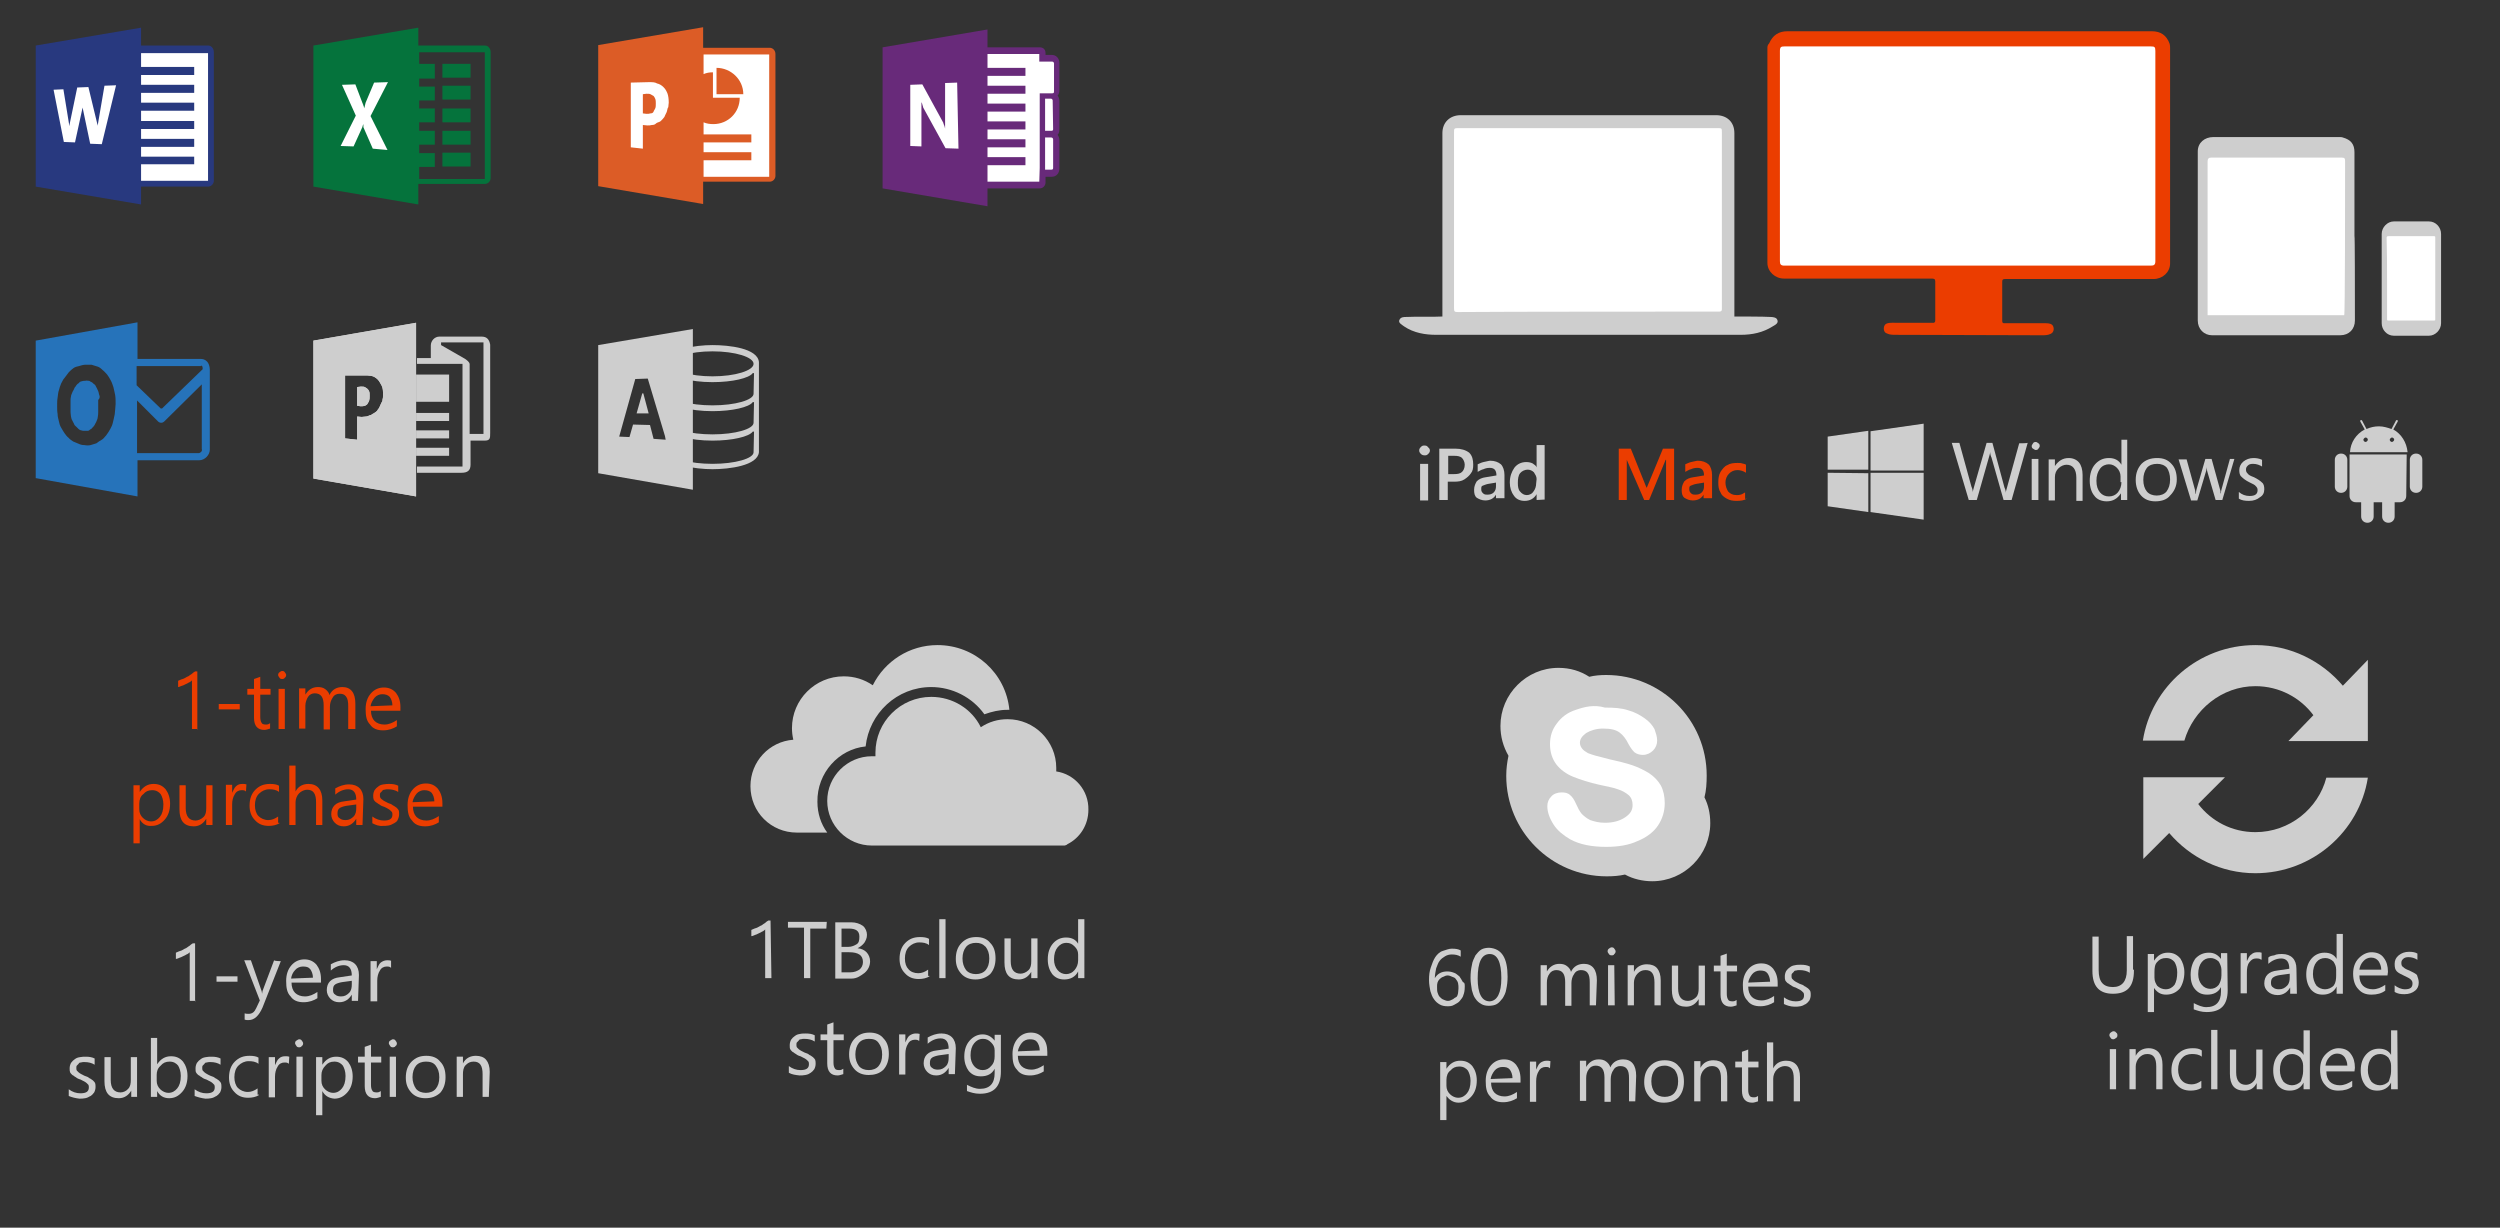 <?xml version="1.0" encoding="utf-8"?>
<!-- Generator: Adobe Illustrator 18.1.1, SVG Export Plug-In . SVG Version: 6.00 Build 0)  -->
<svg version="1.1" id="Layer_1" xmlns="http://www.w3.org/2000/svg" xmlns:xlink="http://www.w3.org/1999/xlink" x="0px" y="0px"
	 viewBox="270 0 560 275" enable-background="new 270 0 560 275" xml:space="preserve">
<rect x="270" y="0" width="560" height="275" fill="#333333" stroke="none"/>
<g>
	<g>
		<path fill="#2673BA" d="M292.2,88.4c-0.1-0.4-0.1-0.6-0.3-1c-0.1-0.3-0.3-0.6-0.4-0.8c-0.1-0.3-0.3-0.5-0.5-0.6
			c-0.1-0.1-0.4-0.4-0.5-0.4c-0.3-0.1-0.4-0.3-0.6-0.3c-0.3,0-0.5-0.1-0.8,0c-0.3,0-0.5,0-0.8,0.1s-0.5,0.1-0.6,0.4
			c-0.3,0.1-0.4,0.3-0.6,0.5c-0.1,0.3-0.4,0.4-0.5,0.8c-0.1,0.3-0.3,0.5-0.4,0.8s-0.3,0.6-0.3,0.9c-0.1,0.4-0.1,0.6-0.1,1
			s0,0.8,0,1.2c0,0.4,0,0.9,0,1.3s0.1,0.8,0.1,1c0.1,0.4,0.1,0.6,0.3,0.9c0.1,0.3,0.3,0.5,0.4,0.8s0.3,0.4,0.5,0.6
			c0.1,0.1,0.4,0.4,0.5,0.5s0.4,0.3,0.6,0.3c0.3,0.1,0.4,0.1,0.6,0.1c0.3,0,0.5,0,0.8,0s0.4-0.1,0.6-0.3c0.3-0.1,0.4-0.3,0.5-0.4
			s0.4-0.4,0.5-0.6c0.1-0.3,0.3-0.5,0.4-0.8s0.3-0.6,0.3-1c0.1-0.4,0.1-0.8,0.1-1.2c0-0.4,0-0.8,0-1.3s0-0.9,0-1.3
			C292.4,89.2,292.4,88.8,292.2,88.4z"/>
		<path fill="#2673BA" d="M315,80.4h-14.2v-8.2L278,76.3v30.8l22.8,4.1v-8.1h13.8c1.3,0,2.4-1.2,2.4-2.4V82.8
			C316.9,80.4,315.2,80.4,315,80.4z M315,81.9c0.4,0,0.4,0.4,0.4,0.8l0,0l-9.1,8.8c0,0-0.1,0-0.3,0l-5.4-5.2V82H315V81.9z
			 M295.7,92.8c-0.1,0.6-0.3,1.3-0.4,1.8s-0.4,1.2-0.6,1.5c-0.3,0.5-0.5,0.9-0.9,1.4c-0.4,0.4-0.6,0.8-1,1s-0.8,0.5-1.2,0.8
			c-0.4,0.1-0.9,0.3-1.3,0.4s-0.9,0.1-1.4,0c-0.5,0-0.9-0.1-1.3-0.3s-0.8-0.3-1.2-0.5c-0.4-0.3-0.8-0.5-1-0.8
			c-0.4-0.3-0.6-0.6-0.9-1s-0.5-0.8-0.8-1.3s-0.4-0.9-0.5-1.4s-0.3-1-0.3-1.7c-0.1-0.5-0.1-1.2-0.1-1.8c0-0.6,0-1.3,0.1-1.8
			c0.1-0.6,0.1-1.2,0.3-1.7c0.1-0.5,0.3-1,0.5-1.5c0.3-0.5,0.4-0.9,0.8-1.3c0.3-0.4,0.6-0.8,0.9-1.2c0.4-0.4,0.6-0.6,1-0.9
			s0.8-0.4,1.3-0.5c0.4-0.1,0.9-0.3,1.4-0.3s0.9,0,1.4,0c0.4,0.1,0.9,0.3,1.3,0.4s0.8,0.4,1.2,0.8c0.4,0.3,0.6,0.6,1,1
			c0.3,0.4,0.6,0.9,0.8,1.3c0.3,0.5,0.4,1,0.6,1.5c0.1,0.5,0.3,1.2,0.4,1.8s0.1,1.3,0.1,2C295.8,91.5,295.8,92.1,295.7,92.8z
			 M314.5,101.5h-13.8V89.7l4.7,4.7c0.4,0.4,1,0.4,1.4,0l8.4-8.3v14.5C315.4,101,314.9,101.5,314.5,101.5z"/>
	</g>
</g>
<g>
	<rect x="301.2" y="11.1" fill="#FFFFFF" width="15.8" height="29.7"/>
	<rect x="301.6" y="11.7" fill="none" width="15" height="29"/>
	<polygon fill="none" points="301.6,14.8 313.5,14.8 313.5,16.6 301.6,16.6 301.6,18.8 313.5,18.8 313.5,20.7 301.6,20.7 
		301.6,22.9 313.5,22.9 313.5,24.7 301.6,24.7 301.6,26.9 313.5,26.9 313.5,28.7 301.6,28.7 301.6,31 313.5,31 313.5,32.8 
		301.6,32.8 301.6,35.1 313.5,35.1 313.5,36.8 301.6,36.8 301.6,40.5 316.6,40.5 316.6,11.7 301.6,11.7 	"/>
	<path fill="#28397F" d="M316.6,10.2h-15v-4l-23.6,4v31.6l23.6,4v-4h15c0.8,0,1.3-0.7,1.3-1.3V11.7
		C317.9,10.9,317.4,10.2,316.6,10.2z M316.6,40.5h-15v-3.7h11.9v-1.7h-11.9v-2.2h11.9v-1.8h-11.9v-2.2h11.9v-1.8h-11.9v-2.3h11.9V23
		h-11.9v-2.2h11.9V19h-11.9v-2.2h11.9V15h-11.9v-3.1h15V40.5z"/>
	<g>
		<g enable-background="new    ">
			<g>
				<path fill="#FFFFFF" d="M296,19.1l-2.6,0.1l-1.5,8.8c0,0.1,0,0.3,0,0.4s0,0.3,0,0.4s0,0.3,0,0.4s0,0.3,0,0.4l0,0
					c0-0.1,0-0.3,0-0.4s0-0.3,0-0.4s0-0.3,0-0.3c0-0.1,0-0.1,0-0.3l-2.1-8.7l-2.5,0.1l-1.7,8.2c0,0.1,0,0.3-0.1,0.4
					c0,0.1,0,0.3,0,0.4s0,0.3,0,0.4s0,0.3,0,0.4l0,0c0-0.1,0-0.3,0-0.4s0-0.3,0-0.4s0-0.3,0-0.3c0-0.1,0-0.1,0-0.3l-1.3-8l-2.2,0.1
					l2.3,11.7l2.5,0.1l1.7-7.8c0-0.1,0-0.3,0-0.3c0-0.1,0-0.3,0-0.4s0-0.3,0-0.4s0-0.3,0-0.4l0,0c0,0.1,0,0.3,0,0.4s0,0.3,0,0.4
					s0,0.3,0,0.4s0,0.3,0,0.3l1.7,8.1l2.6,0.1L296,19.1"/>
			</g>
		</g>
	</g>
</g>
<g>
	<g>
		<path fill="#05733C" d="M378.6,10.2h-14.9v-4l-23.5,4v31.6l23.5,4v-4.6h14.9c0.8,0,1.3-0.7,1.3-1.3V11.7
			C379.9,10.9,379.4,10.2,378.6,10.2z M378.6,40.1h-14.7v-2.7h3.5v-3.1h-3.5v-1.9h3.5v-3.1h-3.5v-1.9h3.5v-3.1h-3.5v-1.8h3.5v-3.1
			h-3.5v-1.8h3.5v-3.3h-3.5v-2.6h14.7V40.1z"/>
		<rect x="369.1" y="14.3" fill="#05733C" width="6.3" height="3.1"/>
		<rect x="369.1" y="19.2" fill="#05733C" width="6.3" height="3.1"/>
		<rect x="369.1" y="34.2" fill="#05733C" width="6.3" height="3.1"/>
		<rect x="369.1" y="24.3" fill="#05733C" width="6.3" height="3.1"/>
		<rect x="369.1" y="29.3" fill="#05733C" width="6.3" height="3.1"/>
	</g>
	<path fill="#FFFFFF" d="M356.9,18.4l-3.1,0.1l-1.9,4.5c0,0.1-0.1,0.3-0.1,0.4s-0.1,0.3-0.1,0.4s0,0.3-0.1,0.3c0,0.1,0,0.1,0,0.3
		l0,0c0-0.1,0-0.3-0.1-0.4c0-0.1,0-0.3-0.1-0.3c0-0.1,0-0.3-0.1-0.3c0-0.1,0-0.1-0.1-0.3l-1.6-4.2l-3,0.1l3.1,6.9l-3.4,6.8l2.9,0.1
		l2-4.4c0-0.1,0-0.3,0.1-0.3c0-0.1,0-0.1,0.1-0.3c0-0.1,0-0.1,0-0.3s0-0.1,0-0.1l0,0c0,0.1,0,0.3,0,0.4s0,0.1,0,0.3s0,0.1,0,0.3v0.1
		l2.1,4.8l3.3,0.3L353,26L356.9,18.4"/>
</g>
<g>
	<rect x="427.2" y="11.7" fill="#FFFFFF" width="15.7" height="28.3"/>
	<g>
		<path fill="#DC5C26" d="M442.4,10.7h-14.9V6.1l-23.5,4v31.6l23.5,4v-5h14.9c0.8,0,1.3-0.7,1.3-1.3V12.1
			C443.7,11.3,443.1,10.7,442.4,10.7z M442.3,39.6h-14.7v-3.7h10.7v-1.8h-10.7v-2.2h10.7v-1.8h-10.7v-2.7c0.7,0.3,1.4,0.4,2.2,0.4
			c3.3,0,5.9-2.6,5.9-5.9h-6v-5.7c-0.8,0-1.4,0.1-2.1,0.4v-4.4h14.7V39.6L442.3,39.6z"/>
		<path fill="#DC5C26" d="M430.5,15.2v5.9h6C436.5,17.8,433.7,15.2,430.5,15.2z"/>
	</g>
	<path fill="#FFFFFF" d="M414,25.4v-4.3l0.8-0.1c0.4,0,0.7,0,0.9,0.1c0.2,0.1,0.5,0.3,0.7,0.4c0.1,0.1,0.3,0.4,0.4,0.7
		c0.1,0.3,0.1,0.7,0.1,1s0,0.8-0.1,1c-0.1,0.3-0.3,0.5-0.4,0.8s-0.4,0.4-0.7,0.4c-0.3,0.1-0.5,0.1-0.9,0.1L414,25.4 M415.3,18.4
		l-4,0.1V33l2.7,0.3V28l1,0.1c0.4,0,0.7,0,1-0.1c0.4,0,0.7-0.1,0.9-0.3c0.2-0.2,0.5-0.3,0.8-0.4s0.5-0.4,0.8-0.7
		c0.3-0.3,0.4-0.5,0.5-0.8s0.3-0.5,0.4-0.9c0.1-0.3,0.1-0.7,0.3-0.9c0-0.4,0.1-0.7,0.1-1c0-0.8-0.1-1.6-0.3-2.1
		c-0.3-0.7-0.5-1-0.9-1.4s-0.9-0.7-1.4-0.8C416.7,18.4,416.2,18.4,415.3,18.4"/>
</g>
<g>
	<polygon fill="#FFFFFF" points="490.8,41.1 490.8,11.5 503.2,11.5 503.2,13.2 506.3,13.2 506.3,38.5 503.2,38.5 503.2,41.1 	"/>
	<g>
		<path fill="#682A7A" d="M507.3,14.1c0-1-0.7-1.8-1.7-1.8h-1.4v-0.4c0-0.8-0.5-1.3-1.3-1.3h-11.7v-4l-23.5,4v31.6l23.5,4v-4h11.7
			c0.8,0,1.3-0.7,1.3-1.3v-1.3h1.4c1,0,1.7-0.8,1.7-1.8v-6.4c0-0.4-0.1-0.8-0.4-1.2c0.3-0.3,0.4-0.7,0.4-1.2v-6.4
			c0-0.4-0.1-0.8-0.4-1.2c0.3-0.3,0.4-0.7,0.4-1.2C507.3,20.3,507.3,14.1,507.3,14.1z M502.8,40.7h-11.6V37h8.5v-1.8h-8.5V33h8.5
			v-1.8h-8.5V29h8.5v-1.8h-8.5V25h8.5v-1.8h-8.5V21h8.5v-1.8h-8.5V17h8.5v-1.8h-8.5v-3.1h11.6v1.7h2.9c0.3,0,0.4,0.3,0.4,0.4v6.3
			c0,0.3-0.1,0.4-0.4,0.4l0,0h-2.6h-0.2v1.3v7.2v1v7.2L502.8,40.7C502.9,40.7,502.8,40.7,502.8,40.7z M505.9,37.6
			c0,0.3-0.1,0.4-0.4,0.4h-1.4v-7.2h1.4c0.3,0,0.4,0.3,0.4,0.4V37.6z M505.9,28.9c0,0.3-0.1,0.4-0.4,0.4h-1.4v-7.2h1.3
			c0.3,0,0.4,0.3,0.4,0.4L505.9,28.9L505.9,28.9z"/>
	</g>
	<path fill="#FFFFFF" d="M484.4,18.5l-2.7,0.1v8.1c0,0.3,0,0.7,0,0.9c0,0.3,0,0.3,0,0.4s0,0.3,0,0.4s0,0.3,0,0.4l0,0
		c0-0.1-0.1-0.3-0.1-0.4s-0.1-0.3-0.1-0.3c0-0.1-0.1-0.1-0.1-0.3c0-0.1-0.1-0.1-0.1-0.3l-4.7-8.6l-2.7,0.1v13.7l2.5,0.1v-7.7
		c0-0.3,0-0.5,0-0.7c0-0.3,0-0.4,0-0.7c0-0.1,0-0.4,0-0.5s0-0.3,0-0.4l0,0c0,0.1,0,0.1,0.1,0.3c0,0.1,0.1,0.1,0.1,0.3
		c0,0.1,0.1,0.3,0.1,0.3c0,0.1,0.1,0.3,0.1,0.4l5,9.1l2.9,0.1L484.4,18.5"/>
</g>
<g>
	<path fill="#CECECE" d="M440,81.1c-0.3-3.1-6.7-3.8-10.4-3.8c-3.8,0-10.2,0.9-10.5,4v0.1V101v0.1c0.1,3.1,6.7,4,10.5,4
		s10.1-0.8,10.4-3.8c0-0.1,0-0.1,0-0.3V81.4V81.1z M438.8,101.3c0,1.4-4.1,2.6-9.2,2.6s-9.2-1.2-9.2-2.6v-5.2c0,1.4,4.1,2.6,9.2,2.6
		c4.5,0,8.2-0.9,9-2c0.1-0.1,0.1,0,0.3,0L438.8,101.3L438.8,101.3z M438.8,94.7c0,1.4-4.1,2.6-9.2,2.6s-9.2-1.2-9.2-2.6v-5.2
		c0,1.4,4.1,2.6,9.2,2.6c4.5,0,8.2-0.9,9-2c0.1-0.1,0.1,0,0.3,0L438.8,94.7L438.8,94.7z M438.8,88.2c0,1.4-4.1,2.6-9.2,2.6
		s-9.2-1.2-9.2-2.6V83c0,1.4,4.1,2.6,9.2,2.6c4.5,0,8.2-0.9,9-2c0.1-0.1,0.1,0,0.3,0L438.8,88.2L438.8,88.2z M429.6,84.3
		c-5.1,0-9.2-1.3-9.2-2.8s4.1-2.8,9.2-2.8s9.2,1.3,9.2,2.8S434.7,84.3,429.6,84.3z"/>
	<g>
		<path fill="#CECECE" d="M413.9,88c0-0.1,0-0.1,0-0.3c0-0.1,0-0.3,0-0.3c0-0.1,0-0.3,0-0.4l0,0c0,0.1,0,0.3,0,0.3
			c0,0.1,0,0.3,0,0.3C413.9,87.7,413.9,87.9,413.9,88C413.9,88,413.9,88,413.9,88l-1.3,4.6h2.7l-1.2-4.5
			C413.9,88.2,413.9,88.2,413.9,88z"/>
		<path fill="#CECECE" d="M404,77.3V106l21.2,3.7v-36L404,77.3z M416.4,98.3l-0.8-3.1l-3.8-0.1l-0.8,2.8l-2.3-0.1l3.6-12.9l2.8-0.1
			l4.1,13.7L416.4,98.3z"/>
	</g>
</g>
<g>
	<path fill="none" d="M368.7,77.5L368.7,77.5l5.4,3.1l0,0c0.5,0.3,1,0.5,1,1.2c0,0.8,0,15.6,0,15.6h3.1V76.8h-9.3L368.7,77.5z"/>
	<polygon fill="none" points="370.6,83.9 370.6,90.2 363.2,90.2 363.2,92.5 370.6,92.5 370.6,94.2 363.2,94.2 363.2,96.4 
		370.6,96.4 370.6,98.2 363.2,98.2 363.2,100.3 370.6,100.3 370.6,102.2 363.2,102.2 363.2,104.7 373.5,104.7 373.5,81.7 
		363.2,81.7 363.2,83.9 	"/>
	<g>
		<rect x="363.2" y="100.3" fill="#CECECE" width="7.4" height="1.8"/>
		<rect x="363.2" y="96.4" fill="#CECECE" width="7.4" height="1.8"/>
		<rect x="363.2" y="92.5" fill="#CECECE" width="7.4" height="1.8"/>
		<path fill="#CECECE" d="M377.9,75.4h-9.5c-1,0-1.9,0.9-1.9,2v2.8h-3.1v1.3h10.2v23h-10.2v1.4h10c1.3,0,2-0.5,2-1.8v-5.4h3.1
			c1.3,0,1.3-0.5,1.3-1.8V77.2C379.6,76.1,379.1,75.4,377.9,75.4z M378.3,97.2h-3.1c0,0,0-14.8,0-15.6c0-0.5-0.6-0.9-1-1.2l0,0
			l-5.4-3.1l0,0v-0.6h9.5V97.2z"/>
		<rect x="363.2" y="83.9" fill="#CECECE" width="7.4" height="6.1"/>
		<g>
			<g>
				<path fill="#D1D2D2" d="M350.8,91c0.4,0,0.6,0,0.9-0.1s0.5-0.3,0.6-0.4c0.1-0.3,0.3-0.4,0.4-0.8c0.1-0.3,0.1-0.6,0.1-1
					s0-0.8-0.1-1c-0.1-0.3-0.3-0.5-0.4-0.6s-0.4-0.3-0.6-0.4s-0.5-0.1-0.9-0.1l-0.8,0.1v4.2l0,0L350.8,91z"/>
				<path fill="#CECECE" d="M350.8,91c0.4,0,0.6,0,0.9-0.1s0.5-0.3,0.6-0.4c0.1-0.3,0.3-0.4,0.4-0.8c0.1-0.3,0.1-0.6,0.1-1
					s0-0.8-0.1-1c-0.1-0.3-0.3-0.5-0.4-0.6s-0.4-0.3-0.6-0.4s-0.5-0.1-0.9-0.1l-0.8,0.1v4.2l0,0L350.8,91z"/>
			</g>
			<g>
				<g>
					<path fill="#D1D2D2" d="M340.2,107.2l23,4v-4.9v-1.4v-2.7v-1.8v-2.2v-1.8v-2.2v-1.8v-2.2v-6.1V82v-1.3v-8.4l-23,4
						C340.2,76.1,340.2,107.2,340.2,107.2z M351.3,84.1c0.9,0,1.3,0,1.9,0.1c0.5,0.1,1,0.4,1.4,0.8s0.6,0.9,0.9,1.4
						c0.3,0.6,0.3,1.3,0.3,2c0,0.4,0,0.8-0.1,1c0,0.4-0.1,0.6-0.3,0.9c-0.1,0.3-0.3,0.6-0.4,0.9s-0.4,0.5-0.5,0.8
						c-0.3,0.3-0.5,0.4-0.8,0.6c-0.3,0.1-0.5,0.4-0.8,0.4c-0.3,0.1-0.6,0.3-0.9,0.3c-0.4,0-0.6,0.1-1,0.1l-1-0.1v5.2l-2.7-0.3V84.1
						H351.3z"/>
				</g>
				<g>
					<path fill="#CECECE" d="M340.2,107.2l23,4v-4.9v-1.4v-2.7v-1.8v-2.2v-1.8v-2.2v-1.8v-2.2v-6.1V82v-1.3v-8.4l-23,4
						C340.2,76.1,340.2,107.2,340.2,107.2z M351.3,84.1c0.9,0,1.3,0,1.9,0.1c0.5,0.1,1,0.4,1.4,0.8s0.6,0.9,0.9,1.4
						c0.3,0.6,0.3,1.3,0.3,2c0,0.4,0,0.8-0.1,1c0,0.4-0.1,0.6-0.3,0.9c-0.1,0.3-0.3,0.6-0.4,0.9s-0.4,0.5-0.5,0.8
						c-0.3,0.3-0.5,0.4-0.8,0.6c-0.3,0.1-0.5,0.4-0.8,0.4c-0.3,0.1-0.6,0.3-0.9,0.3c-0.4,0-0.6,0.1-1,0.1l-1-0.1v5.2l-2.7-0.3V84.1
						H351.3z"/>
				</g>
			</g>
		</g>
	</g>
</g>
<path fill="#EB3D00" d="M727.4,75.1c0.6,0,1.3,0,1.9-0.3c0.8-0.3,0.9-1.3,0.5-1.9s-1.7-0.5-2.3-0.5h-8.7c-0.3-0.1-0.3-0.3-0.3-0.6
	c0-2.9,0-5.8,0-8.7c0-0.6,0.3-0.6,0.8-0.6c1.3,0,23.4,0,33.1,0c2,0,3.7-1.5,3.7-3.5c0-16.1,0-32.1,0-48.2c0-0.4,0-0.6-0.1-1
	c-0.7-1.9-2-2.8-4-2.8c-6.8,0-23.8,0-40.8,0l0,0c-17,0-34,0-40.8,0c-2,0-3.3,0.9-4.1,2.7c-0.4,0.4-0.4,0.8-0.4,1
	c0,16.1,0,32.1,0,48.2c0,1.9,1.7,3.5,3.7,3.5c9.8,0,31.8,0,33.1,0c0.5,0,0.8,0.1,0.8,0.6c0,2.9,0,5.8,0,8.7c0,0.4-0.1,0.5-0.3,0.6
	h-8.7c-0.6,0-1.9-0.1-2.3,0.5c-0.4,0.6-0.3,1.7,0.5,1.9c0.6,0.3,1.3,0.3,1.9,0.3L727.4,75.1L727.4,75.1z"/>
<path fill="#CECECE" d="M654.4,25.8c2.4,0,4.1,1.5,4.1,4c0,13.3,0,40.5,0,41.1c1.3,0,6.7,0,8.1,0.1c0.5,0,1.3,0.1,1.5,0.6
	c0.4,0.8-0.5,1.2-1,1.5c-2.2,1.4-4.6,1.9-7.2,1.9c-11.4,0-56.9,0-68.2,0c-2.4,0-5-0.4-7.2-1.9c-0.5-0.4-1.4-0.8-1-1.5
	c0.3-0.6,1-0.6,1.5-0.6c1.4-0.1,6.9,0,8.1-0.1c0-0.5,0-27.8,0-41.1c0-2.4,1.7-4,4.1-4C606.7,25.8,644.8,25.8,654.4,25.8"/>
<path fill="#CECECE" d="M816.8,72.4c0,1.5-1.3,2.8-2.7,2.8h-7.9c-1.5,0-2.7-1.3-2.7-2.8v-20c0-1.5,1.3-2.8,2.7-2.8h7.9
	c1.5,0,2.7,1.3,2.7,2.8V72.4z"/>
<path fill="#CECECE" d="M797.5,71.8c0,1.9-1.3,3.3-3.3,3.3c-9.6,0-19.2,0-28.7,0c-1.8,0-3.2-1.4-3.2-3.3c0-12.7,0-25.3,0-37.9
	c0-1.9,1.5-3.2,3.5-3.2c9.3,0,18.7,0,28,0c0.4,0,0.8,0,1,0.1c1.8,0.5,2.6,1.5,2.6,3.3c0,6.3,0,12.4,0,18.7
	C797.5,52.8,797.5,65.4,797.5,71.8"/>
<path fill="#FFFFFF" d="M654.9,69.8c0.5,0,0.8,0,0.8-0.6c0-6.9,0-33.8,0-39.5c0-1,0-1-1-1c-19.3,0-38.5,0-57.8,0c-1.2,0-1.2,0-1.2,1
	c0,12.7,0,26.6,0,39.3c0,0.8,0.1,0.9,0.9,0.9C606.3,69.8,648.9,69.8,654.9,69.8"/>
<path fill="#FFFFFF" d="M751.8,10.4c0.8,0,1,0.1,1,1c0,15.7,0,31.3,0,47.1c0,0.8-0.3,1-1,1c-13.7,0-68.4,0-82.1,0c-0.8,0-1-0.3-1-1
	c0-15.7,0-31.3,0-47.1c0-0.9,0.3-1,1-1C683.5,10.4,738.3,10.4,751.8,10.4"/>
<path fill="#FFFFFF" d="M804.7,62.4L804.7,62.4c0,3.1,0,6,0,9.1c0,0.3,0.1,0.3,0.3,0.3c3.5,0,6.9,0,10.2,0c0.3,0,0.3-0.1,0.3-0.3
	c0-2.7,0-5.4,0-8.1c0-3.3,0-6.7,0-10.1c0-0.3,0-0.4-0.3-0.4c-3.5,0-6.8,0-10.2,0c-0.3,0-0.4,0.1-0.4,0.4
	C804.7,56.4,804.7,59.3,804.7,62.4"/>
<path fill="#FFFFFF" d="M795.3,36.1c0-0.6-0.1-0.8-0.8-0.8c-9.7,0-19.4,0-29.2,0c-0.6,0-0.8,0.3-0.8,0.9c0,8.2,0,34.4,0,34.4l0,0
	h30.6l0,0C795.3,70.5,795.3,44.3,795.3,36.1"/>
<path fill="#CECECE" d="M700.9,105.4H689v-8.8l11.9-1.7V105.4z M679.4,97.8v7.4h9.1v-8.7L679.4,97.8z M679.4,105.9v7.5l9.1,1.3V106
	L679.4,105.9L679.4,105.9z M689,105.9v8.8l11.9,1.7v-10.5H689z M722.3,99.3l-2.7,9.8c-0.1,0.5-0.3,0.9-0.3,1.3l0,0
	c0-0.4-0.1-0.8-0.3-1.2l-2.7-10H715l-2.8,9.8c-0.1,0.5-0.3,0.9-0.3,1.3l0,0c0-0.4-0.1-0.9-0.3-1.3l-2.7-9.8h-1.7L711,112h1.8
	l2.7-9.5c0.1-0.4,0.3-0.9,0.3-1.3l0,0c0,0.5,0.1,0.9,0.3,1.3l2.7,9.5h1.8l3.6-12.8C724.1,99.3,722.3,99.3,722.3,99.3z M726.9,99.9
	c0-0.3-0.1-0.5-0.3-0.6S726.3,99,726,99s-0.5,0.1-0.6,0.3s-0.3,0.4-0.3,0.6c0,0.3,0.1,0.5,0.3,0.6s0.4,0.3,0.6,0.3
	c0.3,0,0.5-0.1,0.6-0.3S726.9,100.2,726.9,99.9 M726.6,102.8h-1.5v9.2h1.5V102.8z M736.5,106.4c0-1.2-0.3-2.2-0.8-2.8
	c-0.5-0.6-1.3-1-2.3-1c-1.3,0-2.3,0.6-3.1,1.8l0,0v-1.5h-1.4v9.2h1.4v-5.2c0-0.9,0.3-1.5,0.8-2s1.2-0.8,1.8-0.8c1.4,0,2.2,1,2.2,2.9
	v5.2h1.4L736.5,106.4L736.5,106.4z M746.7,98.5h-1.5v5.6l0,0c-0.6-1-1.5-1.5-2.8-1.5s-2.3,0.5-3.1,1.4s-1.2,2.2-1.2,3.7
	c0,1.4,0.4,2.6,1,3.3c0.6,0.9,1.7,1.3,2.8,1.3c1.4,0,2.4-0.6,3.2-1.8l0,0v1.5h1.4V98.5H746.7z M745.2,108c0,0.9-0.3,1.7-0.8,2.3
	c-0.5,0.6-1.2,0.9-2,0.9s-1.5-0.3-2-0.9s-0.8-1.4-0.8-2.6s0.3-2,0.8-2.7s1.3-1,2-1s1.3,0.3,1.8,0.8s0.8,1.2,0.8,1.9v1.3
	 M757.6,107.4c0-1.5-0.4-2.7-1.2-3.5c-0.8-0.9-1.8-1.3-3.2-1.3s-2.6,0.4-3.5,1.3c-0.8,0.9-1.3,2-1.3,3.6c0,1.4,0.4,2.6,1.2,3.5
	s1.9,1.3,3.2,1.3c1.4,0,2.6-0.4,3.3-1.3C757.1,110,757.6,108.8,757.6,107.4 M756.1,107.4c0,1.2-0.3,2-0.8,2.7
	c-0.5,0.6-1.3,0.9-2.2,0.9s-1.7-0.3-2.2-0.9s-0.8-1.5-0.8-2.6c0-1.2,0.3-2,0.8-2.7c0.5-0.6,1.3-0.9,2.3-0.9c0.9,0,1.7,0.3,2.2,0.9
	C755.8,105.4,756.1,106.3,756.1,107.4 M769.5,102.8l-1.9,6.9c-0.1,0.3-0.1,0.5-0.1,0.8h-0.1c0-0.3,0-0.6-0.1-0.8l-1.9-6.9H764
	l-2,6.9c-0.1,0.4-0.1,0.6-0.1,0.9h-0.1c0-0.3-0.1-0.6-0.1-0.8l-1.9-6.9H758l2.8,9.2h1.4l2-6.7c0.1-0.4,0.1-0.6,0.1-0.8l0,0
	c0,0.4,0.1,0.6,0.1,0.9l1.9,6.5h1.5l2.7-9.2H769.5L769.5,102.8z M777.2,109.6c0-0.6-0.1-1.2-0.5-1.5c-0.4-0.4-1-0.8-1.8-1.2
	c-0.8-0.3-1.2-0.5-1.4-0.8c-0.3-0.3-0.4-0.5-0.4-0.9s0.1-0.6,0.4-0.9c0.3-0.3,0.6-0.4,1.2-0.4c0.8,0,1.5,0.3,2,0.6V103
	c-0.6-0.3-1.3-0.4-1.9-0.4c-0.9,0-1.7,0.3-2.3,0.8s-0.9,1.2-0.9,1.9c0,0.6,0.1,1.2,0.5,1.5c0.4,0.4,0.9,0.8,1.7,1.2
	c0.8,0.4,1.3,0.6,1.5,0.9c0.3,0.3,0.4,0.5,0.4,0.9c0,0.9-0.6,1.3-1.8,1.3c-0.9,0-1.7-0.3-2.4-0.9v1.5c0.6,0.4,1.4,0.5,2.3,0.5
	c1,0,1.8-0.3,2.4-0.8C776.9,111,777.2,110.4,777.2,109.6"/>
<path fill="#CECECE" d="M795.8,103L795.8,103v6c0,0.8-0.6,1.4-1.4,1.4s-1.4-0.6-1.4-1.4v-6c0-0.8,0.6-1.4,1.4-1.4
	S795.8,102.2,795.8,103z M812.6,103L812.6,103c0-0.8-0.6-1.4-1.4-1.4s-1.4,0.6-1.4,1.4v6c0,0.8,0.6,1.4,1.4,1.4s1.4-0.6,1.4-1.4l0,0
	V103z M809.1,101.8h-12.8v9.3l0,0c0,0.8,0.6,1.4,1.4,1.4h1.2v3.2c0,0.8,0.6,1.4,1.4,1.4s1.4-0.6,1.4-1.4l0,0v-3.2h1.9v3.2
	c0,0.8,0.6,1.4,1.4,1.4c0.8,0,1.4-0.6,1.4-1.4l0,0v-3.2h1.2c0.8,0,1.4-0.6,1.4-1.4L809.1,101.8L809.1,101.8z M809.3,101.3h-12.9
	c0.1-2.2,1.4-4.1,3.3-5.1l-1-1.8c0-0.1,0-0.3,0.1-0.3s0.3,0,0.3,0.1l1,1.9c0.9-0.4,1.8-0.6,2.8-0.6s1.9,0.3,2.8,0.6l1-1.9
	c0-0.1,0.1-0.1,0.3-0.1c0.1,0,0.1,0.1,0.1,0.3l-1,1.8C807.9,97.2,809.1,99.1,809.3,101.3 M800.4,98.5c0-0.3-0.3-0.5-0.5-0.5
	s-0.5,0.3-0.5,0.5c0,0.3,0.3,0.5,0.5,0.5S800.4,98.7,800.4,98.5 M806.3,98.5c0-0.3-0.3-0.5-0.5-0.5s-0.5,0.3-0.5,0.5
	c0,0.3,0.3,0.5,0.5,0.5S806.3,98.7,806.3,98.5"/>
<path fill="#CECECE" d="M590.3,100.9c0,0.3-0.1,0.5-0.4,0.8c-0.3,0.3-0.5,0.3-0.8,0.3s-0.6-0.1-0.8-0.3c-0.3-0.3-0.4-0.5-0.4-0.8
	s0.1-0.5,0.4-0.8c0.3-0.3,0.5-0.3,0.8-0.3c0.4,0,0.6,0.1,0.8,0.4C590.2,100.4,590.3,100.7,590.3,100.9 M588.1,103.9h1.8v8.2h-1.8
	V103.9z"/>
<path fill="#CECECE" d="M600,104.1c0,0.8-0.1,1.4-0.5,1.9c-0.4,0.6-0.9,1-1.5,1.4s-1.4,0.5-2.3,0.5h-1.4v4.1h-1.9v-11.5h3.6
	c1.3,0,2.3,0.3,3.1,0.9C599.8,102.1,600,103,600,104.1 M598.1,104.1c0-0.6-0.3-1.2-0.6-1.5c-0.4-0.4-1-0.5-1.8-0.5h-1.3v4.1h1.3
	c0.8,0,1.4-0.1,1.8-0.5C597.8,105.4,598.1,104.9,598.1,104.1"/>
<path fill="#CECECE" d="M605.1,112v-1.2l0,0c-0.5,0.9-1.4,1.3-2.4,1.3c-0.8,0-1.4-0.3-1.9-0.6c-0.5-0.4-0.6-1-0.6-1.8
	s0.3-1.4,0.6-1.9c0.5-0.5,1.2-0.8,2-0.9l2.4-0.4c0-1.2-0.5-1.7-1.5-1.7c-0.5,0-1,0.1-1.4,0.3c-0.5,0.1-0.9,0.4-1.3,0.6V104
	c0.3-0.1,0.8-0.4,1.3-0.5c0.6-0.1,1.2-0.3,1.5-0.3c1,0,1.8,0.3,2.4,0.8c0.5,0.5,0.8,1.4,0.8,2.4v5.2h-1.9L605.1,112L605.1,112z
	 M601.8,109.6c0,0.4,0.1,0.6,0.4,0.9c0.3,0.3,0.6,0.3,1,0.3c0.5,0,1-0.1,1.4-0.5s0.5-0.9,0.5-1.4v-0.8l-1.8,0.3
	c-0.5,0.1-0.9,0.3-1.2,0.4S601.8,109.2,601.8,109.6"/>
<path fill="#CECECE" d="M614.2,112v-1.3l0,0c-0.6,1-1.5,1.5-2.7,1.5c-1,0-1.9-0.4-2.4-1.2c-0.6-0.8-0.9-1.8-0.9-2.9
	c0-1.4,0.4-2.4,1-3.3c0.6-0.8,1.5-1.3,2.7-1.3c0.5,0,1,0.1,1.4,0.3c0.4,0.3,0.8,0.5,0.9,0.9l0,0v-5h1.8v12.2L614.2,112L614.2,112z
	 M614.2,107.3c0-0.6-0.3-1-0.6-1.5c-0.4-0.4-0.9-0.6-1.4-0.6c-0.6,0-1.3,0.3-1.7,0.8s-0.5,1.3-0.5,2.2c0,0.8,0.1,1.5,0.5,1.9
	c0.4,0.5,0.9,0.8,1.5,0.8s1.2-0.3,1.5-0.8c0.4-0.5,0.6-1.2,0.6-1.8L614.2,107.3L614.2,107.3z"/>
<polygon fill="#EB3D00" points="643.2,112 643.2,103 643.1,103 639.4,112 638.3,112 634.4,103 634.4,103 634.4,112 632.6,112 
	632.6,100.5 635.3,100.5 638.8,109.2 638.9,109.2 642.5,100.5 645,100.5 645,112 "/>
<path fill="#EB3D00" d="M651.6,112v-1.2l0,0c-0.5,0.9-1.4,1.3-2.4,1.3c-0.8,0-1.4-0.3-1.9-0.6c-0.5-0.4-0.6-1-0.6-1.8
	s0.3-1.4,0.6-1.9c0.5-0.5,1.2-0.8,2-0.9l2.4-0.4c0-1.2-0.5-1.7-1.5-1.7c-0.5,0-1,0.1-1.4,0.3c-0.5,0.1-0.9,0.4-1.3,0.6V104
	c0.3-0.1,0.8-0.4,1.3-0.5c0.6-0.1,1.2-0.3,1.5-0.3c1,0,1.8,0.3,2.4,0.8c0.5,0.5,0.8,1.4,0.8,2.4v5.2h-1.9L651.6,112L651.6,112z
	 M648.4,109.6c0,0.4,0.1,0.6,0.4,0.9c0.3,0.3,0.6,0.3,1,0.3c0.5,0,1-0.1,1.4-0.5s0.5-0.9,0.5-1.4v-0.8l-1.8,0.3
	c-0.5,0.1-0.9,0.3-1.2,0.4S648.4,109.2,648.4,109.6"/>
<path fill="#EB3D00" d="M661.3,111.7c-0.6,0.4-1.4,0.5-2.3,0.5c-0.8,0-1.5-0.1-2.2-0.5s-1.2-0.8-1.4-1.4c-0.4-0.6-0.5-1.3-0.5-2.2
	s0.1-1.7,0.5-2.4c0.4-0.6,0.9-1.3,1.5-1.5c0.6-0.4,1.4-0.5,2.3-0.5c0.4,0,0.8,0,1,0.1c0.4,0.1,0.6,0.1,0.9,0.3v1.8
	c-0.6-0.4-1.3-0.6-1.9-0.6c-0.8,0-1.4,0.3-1.9,0.8s-0.8,1.2-0.8,2s0.3,1.5,0.6,2c0.5,0.5,1,0.8,1.9,0.8c0.3,0,0.6,0,0.9-0.1
	c0.4-0.1,0.6-0.3,1-0.5v1.5C661,111.7,661.3,111.7,661.3,111.7z"/>
<g>
	<g enable-background="new    ">
		<path fill="#EB3D00" d="M314.4,163.3H313v-10.9c-0.1,0.1-0.3,0.3-0.5,0.4c-0.3,0.1-0.5,0.3-0.8,0.4c-0.3,0.1-0.5,0.3-0.9,0.4
			s-0.6,0.3-0.9,0.3v-1.4c0.3-0.1,0.6-0.3,1-0.4s0.6-0.3,1-0.5c0.4-0.1,0.6-0.4,1-0.6c0.3-0.3,0.5-0.4,0.8-0.6h0.5v13L314.4,163.3
			L314.4,163.3z"/>
		<path fill="#EB3D00" d="M323.7,158.9H319v-1.2h4.7V158.9z"/>
		<path fill="#EB3D00" d="M330.5,163.2c-0.4,0.1-0.8,0.3-1.3,0.3c-1.5,0-2.3-0.9-2.3-2.7v-5.2h-1.5v-1.3h1.5v-2.2l1.4-0.5v2.7h2.3
			v1.3h-2.3v5c0,0.6,0.1,1,0.3,1.3c0.1,0.3,0.5,0.4,1,0.4c0.4,0,0.6-0.1,0.9-0.3V163.2L330.5,163.2z"/>
		<path fill="#EB3D00" d="M333.2,152.1c-0.3,0-0.5-0.1-0.6-0.3c-0.1-0.1-0.3-0.4-0.3-0.6s0.1-0.5,0.3-0.6c0.1-0.1,0.4-0.3,0.6-0.3
			c0.3,0,0.5,0.1,0.6,0.3c0.1,0.1,0.3,0.4,0.3,0.6s-0.1,0.5-0.3,0.6C333.7,152,333.5,152.1,333.2,152.1z M333.8,163.3h-1.4v-9h1.4
			V163.3z"/>
		<path fill="#EB3D00" d="M349.4,163.3H348v-5.1c0-1-0.1-1.7-0.5-2.2s-0.8-0.6-1.5-0.6c-0.6,0-1.2,0.3-1.5,0.9
			c-0.4,0.6-0.6,1.3-0.6,2v5.1h-1.4V158c0-1.8-0.6-2.7-2-2.7c-0.6,0-1.2,0.3-1.5,0.8s-0.6,1.2-0.6,2v5.1H337v-9h1.4v1.4l0,0
			c0.6-1,1.5-1.7,2.8-1.7c0.6,0,1.2,0.1,1.7,0.5s0.8,0.8,0.9,1.3c0.6-1.3,1.7-1.8,2.9-1.8c1.9,0,2.9,1.3,2.9,3.7v5.7H349.4z"/>
		<path fill="#EB3D00" d="M359.4,159.2h-6.3c0,1,0.3,1.8,0.8,2.3s1.3,0.8,2.2,0.8c1,0,1.9-0.4,2.8-1v1.4c-0.8,0.5-1.8,0.9-3.1,0.9
			c-1.3,0-2.3-0.4-2.9-1.3c-0.8-0.8-1-1.9-1-3.5c0-1.4,0.4-2.6,1.2-3.5c0.8-0.9,1.8-1.3,2.9-1.3s2,0.4,2.7,1.2c0.6,0.8,1,1.8,1,3.2
			v0.8C359.7,159.2,359.4,159.2,359.4,159.2z M357.9,158c0-0.8-0.3-1.5-0.6-1.9c-0.4-0.4-0.9-0.6-1.7-0.6c-0.6,0-1.3,0.3-1.7,0.8
			c-0.4,0.5-0.8,1.2-0.9,1.9L357.9,158L357.9,158z"/>
	</g>
	<g enable-background="new    ">
		<path fill="#EB3D00" d="M301.3,183.5L301.3,183.5v5.4h-1.4v-13h1.4v1.5l0,0c0.8-1.2,1.8-1.8,3.1-1.8c1.2,0,2,0.4,2.7,1.2
			c0.6,0.8,1,1.9,1,3.2c0,1.5-0.4,2.7-1.2,3.6c-0.8,0.9-1.7,1.4-2.9,1.4C302.8,185.1,301.9,184.6,301.3,183.5z M301.2,180v1.3
			c0,0.8,0.3,1.4,0.8,1.9s1.2,0.8,1.8,0.8c0.9,0,1.5-0.4,2-1s0.8-1.5,0.8-2.8c0-1-0.3-1.8-0.6-2.3c-0.4-0.5-1-0.9-1.9-0.9
			s-1.5,0.3-2,0.9C301.5,178.3,301.2,179.1,301.2,180z"/>
		<path fill="#EB3D00" d="M317.6,184.8h-1.4v-1.4l0,0c-0.6,1-1.5,1.7-2.8,1.7c-2.2,0-3.2-1.3-3.2-3.8v-5.4h1.4v5.1
			c0,1.9,0.8,2.8,2.2,2.8c0.6,0,1.3-0.3,1.8-0.8s0.6-1.2,0.6-2v-5.1h1.4V184.8z"/>
		<path fill="#EB3D00" d="M325.1,177.3c-0.3-0.3-0.6-0.3-1-0.3c-0.6,0-1.2,0.3-1.5,0.9c-0.4,0.6-0.6,1.4-0.6,2.3v4.6h-1.4v-9h1.4
			v1.8l0,0c0.3-0.6,0.5-1.2,0.9-1.5c0.4-0.4,0.9-0.5,1.4-0.5c0.4,0,0.6,0,0.9,0.1L325.1,177.3L325.1,177.3z"/>
		<path fill="#EB3D00" d="M332.6,184.4c-0.6,0.4-1.5,0.6-2.4,0.6c-1.3,0-2.3-0.4-3.1-1.3c-0.8-0.8-1.2-1.9-1.2-3.2
			c0-1.5,0.4-2.7,1.3-3.6c0.9-0.9,1.9-1.3,3.3-1.3c0.8,0,1.5,0.1,2,0.4v1.4c-0.6-0.5-1.4-0.6-2.2-0.6c-0.9,0-1.7,0.4-2.3,1
			c-0.6,0.6-0.9,1.5-0.9,2.6c0,1,0.3,1.9,0.8,2.4s1.3,0.9,2.2,0.9c0.8,0,1.5-0.3,2.2-0.8v1.4h0.3V184.4z"/>
		<path fill="#EB3D00" d="M342.2,184.8h-1.4v-5.1c0-1.9-0.6-2.8-2-2.8c-0.6,0-1.3,0.3-1.8,0.8s-0.8,1.3-0.8,2v5.1h-1.4v-13.3h1.4
			v5.8l0,0c0.6-1.2,1.7-1.7,2.9-1.7c2,0,3.1,1.3,3.1,3.7L342.2,184.8L342.2,184.8z"/>
		<path fill="#EB3D00" d="M351.2,184.8h-1.4v-1.4l0,0c-0.6,1-1.5,1.7-2.8,1.7c-0.9,0-1.5-0.3-2-0.8s-0.8-1.2-0.8-1.9
			c0-1.7,1-2.7,2.9-2.9l2.7-0.4c0-1.5-0.6-2.3-1.8-2.3c-1,0-2,0.4-2.9,1.2v-1.4c0.9-0.5,1.9-0.9,3.1-0.9c2,0,3.2,1.2,3.2,3.3
			L351.2,184.8L351.2,184.8z M349.8,180.2l-2.2,0.3c-0.6,0.1-1.2,0.3-1.5,0.5c-0.4,0.3-0.5,0.6-0.5,1.3c0,0.4,0.1,0.8,0.5,1
			c0.3,0.3,0.8,0.4,1.3,0.4c0.8,0,1.3-0.3,1.8-0.8s0.6-1.2,0.6-1.9L349.8,180.2L349.8,180.2z"/>
		<path fill="#EB3D00" d="M353.4,184.4v-1.5c0.8,0.6,1.7,0.9,2.6,0.9c1.3,0,1.9-0.4,1.9-1.3c0-0.3,0-0.4-0.1-0.6
			c-0.1-0.1-0.3-0.3-0.4-0.4s-0.4-0.3-0.6-0.4s-0.5-0.3-0.8-0.4c-0.4-0.1-0.8-0.3-1-0.5c-0.3-0.1-0.5-0.4-0.8-0.5
			c-0.3-0.3-0.4-0.4-0.5-0.6c-0.1-0.3-0.1-0.5-0.1-0.9s0.1-0.8,0.3-1.2c0.3-0.4,0.5-0.6,0.8-0.8c0.4-0.3,0.6-0.4,1.2-0.5
			s0.9-0.1,1.3-0.1c0.8,0,1.4,0.1,2,0.4v1.4c-0.6-0.4-1.4-0.6-2.3-0.6c-0.3,0-0.5,0-0.8,0.1c-0.3,0-0.4,0.1-0.5,0.3
			c-0.1,0.1-0.3,0.3-0.4,0.4s-0.1,0.4-0.1,0.5c0,0.3,0,0.4,0.1,0.6s0.3,0.3,0.4,0.4c0.1,0.1,0.4,0.3,0.6,0.4
			c0.3,0.1,0.5,0.3,0.8,0.4c0.4,0.1,0.8,0.3,1,0.5c0.3,0.1,0.6,0.4,0.8,0.5c0.3,0.3,0.4,0.4,0.5,0.6s0.1,0.5,0.1,0.9
			s-0.1,0.8-0.3,1.2c-0.1,0.4-0.5,0.6-0.8,0.8c-0.3,0.1-0.6,0.4-1.2,0.5c-0.5,0.1-0.9,0.1-1.3,0.1
			C354.9,185.1,354.2,184.8,353.4,184.4z"/>
		<path fill="#EB3D00" d="M368.8,180.7h-6.3c0,1,0.3,1.8,0.8,2.3s1.3,0.8,2.2,0.8c1,0,1.9-0.4,2.8-1v1.4c-0.8,0.5-1.8,0.9-3.1,0.9
			c-1.3,0-2.3-0.4-2.9-1.3c-0.8-0.8-1-1.9-1-3.5c0-1.4,0.4-2.6,1.2-3.5c0.8-0.9,1.8-1.3,2.9-1.3c1.2,0,2,0.4,2.7,1.2
			c0.6,0.8,1,1.8,1,3.2v0.8C369,180.7,368.8,180.7,368.8,180.7z M367.3,179.5c0-0.8-0.3-1.5-0.6-1.9c-0.4-0.4-0.9-0.6-1.7-0.6
			c-0.6,0-1.3,0.3-1.7,0.8c-0.4,0.5-0.8,1.2-0.9,1.9L367.3,179.5L367.3,179.5z"/>
	</g>
</g>
<g>
	<path fill="#CECECE" d="M313.9,224.2h-1.4v-10.9c-0.1,0.1-0.3,0.3-0.5,0.4c-0.3,0.1-0.5,0.3-0.8,0.4c-0.3,0.1-0.5,0.3-0.9,0.4
		c-0.3,0.1-0.6,0.3-0.9,0.3v-1.4c0.3-0.1,0.6-0.3,1-0.4s0.6-0.3,1-0.5c0.4-0.1,0.6-0.4,1-0.6c0.3-0.3,0.5-0.4,0.8-0.6h0.5v13
		L313.9,224.2L313.9,224.2z"/>
	<path fill="#CECECE" d="M323.2,219.9h-4.7v-1.2h4.7V219.9z"/>
	<path fill="#CECECE" d="M332.9,215.3l-4.1,10.4c-0.8,1.8-1.8,2.8-3.1,2.8c-0.4,0-0.6,0-0.9-0.1V227c0.3,0.1,0.6,0.1,0.9,0.1
		c0.8,0,1.3-0.4,1.7-1.3l0.8-1.7l-3.5-9h1.5l2.4,6.9c0,0.1,0.1,0.3,0.1,0.6l0,0c0-0.1,0.1-0.4,0.1-0.6l2.6-6.9
		C331.5,215.3,332.9,215.3,332.9,215.3z"/>
	<path fill="#CECECE" d="M341.6,220.1h-6.3c0,1,0.3,1.8,0.8,2.3s1.3,0.8,2.2,0.8c1,0,1.9-0.4,2.8-1v1.4c-0.8,0.5-1.8,0.9-3.1,0.9
		c-1.3,0-2.3-0.4-2.9-1.3c-0.8-0.8-1-1.9-1-3.5c0-1.4,0.4-2.6,1.2-3.5s1.8-1.3,2.9-1.3s2,0.4,2.7,1.2c0.6,0.8,1,1.8,1,3.2v0.8
		C341.9,220.1,341.6,220.1,341.6,220.1z M340.1,219c0-0.8-0.3-1.5-0.6-1.9c-0.4-0.5-0.9-0.6-1.7-0.6c-0.6,0-1.3,0.3-1.7,0.8
		c-0.5,0.5-0.8,1.2-0.9,1.9L340.1,219L340.1,219z"/>
	<path fill="#CECECE" d="M350.2,224.2h-1.4v-1.4l0,0c-0.6,1-1.5,1.7-2.8,1.7c-0.9,0-1.5-0.3-2-0.8s-0.8-1.2-0.8-1.9
		c0-1.7,1-2.7,2.9-2.9l2.7-0.4c0-1.5-0.6-2.3-1.8-2.3c-1,0-2,0.4-2.9,1.2V216c0.9-0.5,1.9-0.9,3.1-0.9c2,0,3.2,1.2,3.2,3.3
		L350.2,224.2L350.2,224.2z M348.8,219.7l-2.2,0.3c-0.6,0.1-1.2,0.3-1.5,0.5c-0.4,0.3-0.5,0.6-0.5,1.3c0,0.4,0.1,0.8,0.5,1
		c0.3,0.3,0.8,0.4,1.3,0.4c0.8,0,1.3-0.3,1.8-0.8s0.6-1.2,0.6-1.9L348.8,219.7L348.8,219.7z"/>
	<path fill="#CECECE" d="M357.6,216.8c-0.3-0.3-0.6-0.3-1-0.3c-0.6,0-1.2,0.3-1.5,0.9c-0.4,0.6-0.6,1.4-0.6,2.3v4.6H353v-9h1.4v1.8
		l0,0c0.3-0.6,0.5-1.2,0.9-1.5s0.9-0.5,1.4-0.5c0.4,0,0.6,0,0.9,0.1L357.6,216.8L357.6,216.8z"/>
	<path fill="#CECECE" d="M285.4,245.5V244c0.8,0.6,1.7,0.9,2.6,0.9c1.3,0,1.9-0.4,1.9-1.3c0-0.3,0-0.4-0.1-0.6
		c-0.1-0.1-0.3-0.3-0.4-0.4s-0.4-0.3-0.6-0.4c-0.3-0.1-0.5-0.3-0.8-0.4c-0.4-0.1-0.8-0.3-1-0.5c-0.3-0.1-0.5-0.4-0.8-0.5
		c-0.3-0.3-0.4-0.4-0.5-0.6c-0.1-0.3-0.1-0.5-0.1-0.9s0.1-0.8,0.3-1.2c0.3-0.4,0.5-0.6,0.8-0.8c0.4-0.3,0.6-0.4,1.2-0.5
		c0.5-0.1,0.9-0.1,1.3-0.1c0.8,0,1.4,0.1,2,0.4v1.4c-0.6-0.4-1.4-0.6-2.3-0.6c-0.3,0-0.5,0-0.8,0.1c-0.3,0-0.4,0.1-0.5,0.3
		c-0.1,0.1-0.3,0.3-0.4,0.4c-0.1,0.1-0.1,0.4-0.1,0.5c0,0.3,0,0.4,0.1,0.6c0.1,0.1,0.3,0.3,0.4,0.4c0.1,0.1,0.4,0.3,0.6,0.4
		c0.3,0.1,0.5,0.3,0.8,0.4c0.4,0.1,0.8,0.3,1,0.5c0.3,0.1,0.6,0.4,0.8,0.5c0.3,0.3,0.4,0.4,0.5,0.6c0.1,0.3,0.1,0.5,0.1,0.9
		s-0.1,0.8-0.3,1.2c-0.3,0.4-0.5,0.6-0.8,0.8c-0.3,0.1-0.6,0.4-1.2,0.5c-0.5,0.1-0.9,0.1-1.3,0.1C286.9,246,286.1,245.8,285.4,245.5
		z"/>
	<path fill="#CECECE" d="M300.8,245.7h-1.4v-1.4l0,0c-0.6,1-1.5,1.7-2.8,1.7c-2.2,0-3.2-1.3-3.2-3.8v-5.4h1.4v5.1
		c0,1.9,0.8,2.8,2.2,2.8c0.6,0,1.3-0.3,1.7-0.8c0.5-0.5,0.6-1.2,0.6-2v-5.1h1.4v9C300.7,245.7,300.8,245.7,300.8,245.7z"/>
	<path fill="#CECECE" d="M305.2,244.4L305.2,244.4v1.3h-1.4v-13.2h1.4v5.9l0,0c0.8-1.2,1.8-1.8,3.1-1.8c1.2,0,2,0.4,2.7,1.2
		c0.6,0.8,1,1.9,1,3.2c0,1.5-0.4,2.7-1.2,3.6c-0.8,0.9-1.7,1.4-2.9,1.4C306.7,246,305.8,245.5,305.2,244.4z M305.1,240.8v1.3
		c0,0.8,0.3,1.4,0.8,1.9s1.2,0.8,1.8,0.8c0.9,0,1.5-0.4,2-1s0.8-1.5,0.8-2.8c0-1-0.3-1.8-0.6-2.3c-0.4-0.5-1-0.9-1.9-0.9
		s-1.5,0.3-2,0.9C305.3,239.3,305.1,240,305.1,240.8z"/>
	<path fill="#CECECE" d="M313.6,245.5V244c0.8,0.6,1.7,0.9,2.6,0.9c1.3,0,1.9-0.4,1.9-1.3c0-0.3,0-0.4-0.1-0.6
		c-0.1-0.1-0.3-0.3-0.4-0.4c-0.1-0.1-0.4-0.3-0.6-0.4c-0.3-0.1-0.5-0.3-0.8-0.4c-0.4-0.1-0.8-0.3-1-0.5c-0.3-0.1-0.5-0.4-0.8-0.5
		c-0.3-0.3-0.4-0.4-0.5-0.6s-0.1-0.5-0.1-0.9s0.1-0.8,0.3-1.2c0.3-0.4,0.5-0.6,0.8-0.8c0.4-0.3,0.6-0.4,1.2-0.5
		c0.5-0.1,0.9-0.1,1.3-0.1c0.8,0,1.4,0.1,2,0.4v1.4c-0.6-0.4-1.4-0.6-2.3-0.6c-0.3,0-0.5,0-0.8,0.1c-0.3,0-0.4,0.1-0.5,0.3
		c-0.1,0.1-0.3,0.3-0.4,0.4s-0.1,0.4-0.1,0.5c0,0.3,0,0.4,0.1,0.6c0.1,0.1,0.3,0.3,0.4,0.4c0.1,0.1,0.4,0.3,0.6,0.4s0.5,0.3,0.8,0.4
		c0.4,0.1,0.8,0.3,1,0.5c0.3,0.1,0.6,0.4,0.8,0.5c0.3,0.3,0.4,0.4,0.5,0.6c0.1,0.3,0.1,0.5,0.1,0.9s-0.1,0.8-0.3,1.2
		c-0.3,0.4-0.5,0.6-0.8,0.8c-0.3,0.1-0.6,0.4-1.2,0.5c-0.5,0.1-0.9,0.1-1.3,0.1C315.2,246,314.4,245.8,313.6,245.5z"/>
	<path fill="#CECECE" d="M328,245.3c-0.6,0.4-1.5,0.6-2.4,0.6c-1.3,0-2.3-0.4-3.1-1.3c-0.8-0.8-1.2-1.9-1.2-3.2
		c0-1.5,0.4-2.7,1.3-3.6c0.9-0.9,1.9-1.3,3.3-1.3c0.8,0,1.5,0.1,2,0.4v1.4c-0.6-0.5-1.4-0.6-2.2-0.6c-0.9,0-1.7,0.4-2.3,1
		c-0.6,0.6-0.9,1.5-0.9,2.6c0,1,0.3,1.9,0.8,2.4s1.3,0.9,2.2,0.9c0.8,0,1.5-0.3,2.2-0.8v1.4h0.3V245.3z"/>
	<path fill="#CECECE" d="M334.7,238.3c-0.3-0.3-0.6-0.3-1-0.3c-0.6,0-1.2,0.3-1.5,0.9c-0.4,0.6-0.6,1.4-0.6,2.3v4.6h-1.4v-9h1.4v1.8
		l0,0c0.3-0.6,0.5-1.2,0.9-1.5c0.4-0.4,0.9-0.5,1.4-0.5c0.4,0,0.6,0,0.9,0.1L334.7,238.3L334.7,238.3z"/>
	<path fill="#CECECE" d="M337,234.6c-0.3,0-0.5-0.1-0.6-0.3s-0.3-0.4-0.3-0.6c0-0.3,0.1-0.5,0.3-0.6s0.4-0.3,0.6-0.3
		c0.3,0,0.5,0.1,0.6,0.3c0.1,0.1,0.3,0.4,0.3,0.6c0,0.3-0.1,0.5-0.3,0.6C337.5,234.5,337.3,234.6,337,234.6z M337.8,245.7h-1.4v-9
		h1.4V245.7z"/>
	<path fill="#CECECE" d="M342.2,244.4L342.2,244.4v5.4h-1.4v-13h1.4v1.7l0,0c0.8-1.2,1.8-1.8,3.1-1.8c1.2,0,2,0.4,2.7,1.2
		c0.6,0.8,1,1.9,1,3.2c0,1.5-0.4,2.7-1.2,3.6c-0.8,0.9-1.7,1.4-2.9,1.4C343.7,246,342.8,245.5,342.2,244.4z M342,240.8v1.3
		c0,0.8,0.3,1.4,0.8,1.9s1.2,0.8,1.8,0.8c0.9,0,1.5-0.4,2-1s0.8-1.5,0.8-2.8c0-1-0.3-1.8-0.6-2.3c-0.4-0.5-1-0.9-1.9-0.9
		s-1.5,0.3-2,0.9C342.3,239.3,342,240,342,240.8z"/>
	<path fill="#CECECE" d="M355.3,245.7c-0.4,0.1-0.8,0.3-1.3,0.3c-1.5,0-2.3-0.9-2.3-2.7V238h-1.5v-1.3h1.5v-2.2l1.4-0.5v2.7h2.3v1.3
		h-2.3v5c0,0.6,0.1,1,0.3,1.3c0.1,0.3,0.5,0.4,1,0.4c0.4,0,0.6-0.1,0.9-0.3V245.7L355.3,245.7z"/>
	<path fill="#CECECE" d="M358,234.6c-0.3,0-0.5-0.1-0.6-0.3s-0.3-0.4-0.3-0.6c0-0.3,0.1-0.5,0.3-0.6s0.4-0.3,0.6-0.3
		c0.3,0,0.5,0.1,0.6,0.3c0.1,0.1,0.3,0.4,0.3,0.6c0,0.3-0.1,0.5-0.3,0.6C358.5,234.5,358.3,234.6,358,234.6z M358.7,245.7h-1.4v-9
		h1.4V245.7z"/>
	<path fill="#CECECE" d="M365.3,246c-1.3,0-2.4-0.4-3.2-1.3c-0.8-0.9-1.2-1.9-1.2-3.3c0-1.5,0.4-2.7,1.3-3.6
		c0.9-0.9,1.9-1.3,3.3-1.3c1.3,0,2.4,0.4,3.1,1.3c0.8,0.8,1.2,1.9,1.2,3.5c0,1.4-0.4,2.6-1.2,3.5C367.7,245.6,366.7,246,365.3,246z
		 M365.4,237.8c-0.9,0-1.7,0.3-2.2,0.9c-0.5,0.6-0.8,1.5-0.8,2.6c0,1,0.3,1.9,0.8,2.6c0.5,0.6,1.3,0.9,2.2,0.9
		c0.9,0,1.7-0.3,2.2-0.9c0.5-0.6,0.8-1.4,0.8-2.6s-0.3-1.9-0.8-2.6C367.1,238,366.3,237.8,365.4,237.8z"/>
	<path fill="#CECECE" d="M379.5,245.7h-1.4v-5.1c0-1.9-0.6-2.8-2-2.8c-0.8,0-1.3,0.3-1.8,0.8s-0.6,1.3-0.6,2v5.1h-1.4v-9h1.4v1.5
		l0,0c0.6-1.2,1.7-1.7,2.9-1.7c1,0,1.8,0.3,2.3,0.9c0.5,0.6,0.8,1.5,0.8,2.7L379.5,245.7L379.5,245.7z"/>
</g>
<g>
	<g>
		<g>
			<path fill="#CECECE" d="M598.1,221.2c0,0.6-0.1,1.2-0.3,1.7c-0.1,0.5-0.5,0.9-0.8,1.3c-0.3,0.4-0.8,0.6-1.3,0.9
				c-0.5,0.3-1,0.3-1.5,0.3c-0.6,0-1.2-0.1-1.7-0.4c-0.5-0.3-0.9-0.6-1.3-1.2c-0.4-0.5-0.6-1.2-0.8-1.8c-0.1-0.6-0.3-1.5-0.3-2.4
				c0-1.2,0.1-2,0.4-2.9c0.3-0.9,0.6-1.7,1-2.3s1-1.2,1.7-1.4s1.3-0.5,2-0.5c0.9,0,1.5,0.1,2,0.4v1.4c-0.6-0.4-1.3-0.5-2-0.5
				c-0.5,0-1,0.1-1.5,0.4c-0.5,0.3-0.9,0.6-1.2,1c-0.4,0.5-0.5,1-0.8,1.7c-0.1,0.6-0.3,1.4-0.3,2.2l0,0c0.6-1,1.5-1.5,2.8-1.5
				c0.5,0,1,0.1,1.5,0.3c0.4,0.1,0.8,0.5,1.2,0.8c0.3,0.4,0.5,0.8,0.8,1.3C598.2,220.1,598.1,220.8,598.1,221.2z M596.7,221.4
				c0-0.4,0-0.8-0.1-1.2s-0.3-0.6-0.5-0.9s-0.5-0.4-0.8-0.5s-0.6-0.3-1-0.3s-0.6,0.1-1,0.3c-0.4,0.1-0.5,0.3-0.8,0.5
				c-0.3,0.3-0.4,0.5-0.5,0.8s-0.1,0.6-0.1,1s0,0.9,0.1,1.2c0.1,0.4,0.3,0.8,0.5,1s0.5,0.5,0.8,0.6s0.6,0.3,1,0.3s0.6-0.1,1-0.3
				c0.3-0.1,0.5-0.4,0.8-0.5s0.4-0.5,0.5-0.9C596.6,222.3,596.7,221.8,596.7,221.4z"/>
			<path fill="#CECECE" d="M607.7,218.8c0,1-0.1,1.9-0.3,2.8c-0.1,0.8-0.5,1.5-0.8,2c-0.4,0.5-0.8,1-1.3,1.3s-1.2,0.4-1.8,0.4
				s-1.2-0.1-1.7-0.4c-0.5-0.3-0.9-0.6-1.3-1.2c-0.4-0.5-0.6-1.2-0.8-1.9c-0.1-0.8-0.3-1.7-0.3-2.7c0-1.2,0.1-2,0.3-2.9
				c0.1-0.9,0.5-1.5,0.8-2.2c0.4-0.5,0.8-1,1.3-1.3s1.2-0.4,1.8-0.4C606.4,212.5,607.7,214.6,607.7,218.8z M606.3,219.1
				c0-3.6-0.9-5.4-2.6-5.4c-1.8,0-2.7,1.8-2.7,5.5c0,3.3,0.9,5.1,2.7,5.1C605.4,224.2,606.3,222.4,606.3,219.1z"/>
			<path fill="#CECECE" d="M627.5,225.2h-1.4v-5.1c0-1-0.1-1.7-0.5-2.2c-0.3-0.4-0.8-0.6-1.5-0.6c-0.6,0-1.2,0.3-1.5,0.9
				c-0.4,0.5-0.6,1.3-0.6,2v5.1h-1.4V220c0-1.8-0.6-2.7-2-2.7c-0.6,0-1.2,0.3-1.5,0.8c-0.4,0.5-0.6,1.2-0.6,2v5.1h-1.4v-9h1.4v1.4
				l0,0c0.6-1,1.5-1.7,2.8-1.7c0.6,0,1.2,0.1,1.7,0.5s0.8,0.8,0.9,1.3c0.6-1.3,1.7-1.8,2.9-1.8c1.9,0,2.9,1.3,2.9,3.7L627.5,225.2
				L627.5,225.2z"/>
			<path fill="#CECECE" d="M631,214c-0.3,0-0.5-0.1-0.6-0.3c-0.1-0.1-0.3-0.4-0.3-0.6s0.1-0.5,0.3-0.6c0.1-0.1,0.4-0.3,0.6-0.3
				c0.3,0,0.5,0.1,0.6,0.3c0.1,0.1,0.3,0.4,0.3,0.6s-0.1,0.5-0.3,0.6C631.5,214,631.2,214,631,214z M631.7,225.2h-1.5v-9h1.4
				L631.7,225.2L631.7,225.2z"/>
			<path fill="#CECECE" d="M642,225.2h-1.4v-5.1c0-1.9-0.6-2.8-2-2.8c-0.8,0-1.3,0.3-1.8,0.8s-0.8,1.3-0.8,2v5.1h-1.4v-9h1.4v1.5
				l0,0c0.6-1.2,1.7-1.7,2.9-1.7c1,0,1.8,0.3,2.3,0.9c0.5,0.6,0.8,1.5,0.8,2.7V225.2L642,225.2z"/>
			<path fill="#CECECE" d="M651.9,225.2h-1.4v-1.4l0,0c-0.6,1-1.5,1.7-2.8,1.7c-2.2,0-3.2-1.3-3.2-3.8v-5.4h1.4v5.1
				c0,1.9,0.8,2.8,2.2,2.8c0.6,0,1.3-0.3,1.8-0.8s0.6-1.2,0.6-2v-5.1h1.4V225.2z"/>
			<path fill="#CECECE" d="M659,225.2c-0.4,0.1-0.8,0.3-1.3,0.3c-1.5,0-2.3-0.9-2.3-2.7v-5.2h-1.5v-1.3h1.5v-2.2l1.4-0.5v2.7h2.3
				v1.3h-2.3v5c0,0.6,0.1,1,0.3,1.3c0.1,0.3,0.5,0.4,1,0.4c0.4,0,0.6-0.1,0.9-0.3L659,225.2L659,225.2z"/>
			<path fill="#CECECE" d="M667.9,221h-6.3c0,1,0.3,1.8,0.8,2.3s1.3,0.8,2.2,0.8c1,0,1.9-0.4,2.8-1v1.4c-0.8,0.5-1.8,0.9-3.1,0.9
				s-2.3-0.4-2.9-1.3c-0.8-0.8-1-1.9-1-3.5c0-1.4,0.4-2.6,1.2-3.5s1.8-1.3,2.9-1.3c1.2,0,2,0.4,2.7,1.2c0.6,0.8,1,1.8,1,3.2v0.8
				C668.2,221,667.9,221,667.9,221z M666.5,219.9c0-0.8-0.3-1.5-0.6-1.9c-0.4-0.5-0.9-0.6-1.7-0.6c-0.6,0-1.3,0.3-1.7,0.8
				s-0.8,1.2-0.9,1.9L666.5,219.9L666.5,219.9z"/>
			<path fill="#CECECE" d="M669.6,224.9v-1.5c0.8,0.6,1.7,0.9,2.6,0.9c1.3,0,1.9-0.4,1.9-1.3c0-0.3,0-0.4-0.1-0.6
				c-0.1-0.1-0.3-0.3-0.4-0.4c-0.1-0.1-0.4-0.3-0.6-0.4c-0.3-0.1-0.5-0.3-0.8-0.4c-0.4-0.1-0.8-0.3-1-0.5c-0.3-0.1-0.5-0.4-0.8-0.5
				c-0.3-0.3-0.4-0.4-0.5-0.6c-0.1-0.3-0.1-0.5-0.1-0.9s0.1-0.8,0.3-1.2c0.3-0.4,0.5-0.6,0.8-0.8c0.4-0.3,0.6-0.4,1.2-0.5
				c0.4-0.1,0.9-0.1,1.3-0.1c0.8,0,1.4,0.1,2,0.4v1.4c-0.6-0.4-1.4-0.6-2.3-0.6c-0.3,0-0.5,0-0.8,0.1c-0.3,0-0.4,0.1-0.5,0.3
				c-0.1,0.1-0.3,0.3-0.4,0.4c-0.1,0.1-0.1,0.4-0.1,0.5c0,0.3,0,0.4,0.1,0.6c0.1,0.1,0.3,0.3,0.4,0.4c0.1,0.1,0.4,0.3,0.6,0.4
				c0.3,0.1,0.5,0.3,0.8,0.4c0.4,0.1,0.8,0.3,1,0.5c0.3,0.1,0.6,0.4,0.8,0.5c0.3,0.3,0.4,0.4,0.5,0.6c0.1,0.3,0.1,0.5,0.1,0.9
				s-0.1,0.8-0.3,1.2c-0.3,0.4-0.5,0.6-0.8,0.8c-0.3,0.1-0.6,0.4-1.2,0.5c-0.5,0.1-0.9,0.1-1.3,0.1
				C671.1,225.5,670.2,225.2,669.6,224.9z"/>
			<path fill="#CECECE" d="M594,245.5L594,245.5v5.4h-1.4v-13h1.4v1.5l0,0c0.8-1.2,1.8-1.8,3.1-1.8c1.2,0,2,0.4,2.7,1.2
				c0.6,0.8,1,1.9,1,3.2c0,1.5-0.4,2.7-1.2,3.6c-0.8,0.9-1.7,1.4-2.9,1.4C595.5,247,594.6,246.3,594,245.5z M594,241.9v1.3
				c0,0.8,0.3,1.4,0.8,1.9s1.2,0.8,1.8,0.8c0.9,0,1.5-0.4,2-1s0.8-1.5,0.8-2.8c0-1-0.3-1.8-0.6-2.3c-0.4-0.5-1-0.9-1.9-0.9
				s-1.5,0.3-2,0.9C594.3,240.2,594,241,594,241.9z"/>
			<path fill="#CECECE" d="M610.2,242.5H604c0,1,0.3,1.8,0.8,2.3s1.3,0.8,2.2,0.8c1,0,1.9-0.4,2.8-1v1.4c-0.8,0.5-1.8,0.9-3.1,0.9
				s-2.3-0.4-2.9-1.3c-0.8-0.8-1-1.9-1-3.5c0-1.4,0.4-2.6,1.2-3.5s1.8-1.3,2.9-1.3c1.2,0,2,0.4,2.7,1.2c0.6,0.8,1,1.8,1,3.2v0.8
				L610.2,242.5L610.2,242.5z M608.8,241.5c0-0.8-0.3-1.5-0.6-1.9c-0.4-0.5-0.9-0.6-1.7-0.6c-0.6,0-1.3,0.3-1.7,0.8
				s-0.8,1.2-0.9,1.9L608.8,241.5L608.8,241.5z"/>
			<path fill="#CECECE" d="M617.2,239.3c-0.3-0.3-0.6-0.3-1-0.3c-0.6,0-1.2,0.3-1.5,0.9c-0.4,0.6-0.6,1.4-0.6,2.3v4.6h-1.4v-9h1.4
				v1.8l0,0c0.3-0.6,0.5-1.2,0.9-1.5s0.9-0.5,1.4-0.5c0.4,0,0.6,0,0.9,0.1L617.2,239.3L617.2,239.3z"/>
			<path fill="#CECECE" d="M636.3,246.7h-1.4v-5.1c0-1-0.1-1.7-0.5-2.2c-0.3-0.4-0.8-0.6-1.5-0.6c-0.6,0-1.2,0.3-1.5,0.9
				c-0.4,0.5-0.6,1.3-0.6,2v5.1h-1.4v-5.4c0-1.8-0.6-2.7-2-2.7c-0.6,0-1.2,0.3-1.5,0.8c-0.4,0.5-0.6,1.2-0.6,2v5.1h-1.4v-9h1.4v1.4
				l0,0c0.6-1,1.5-1.7,2.8-1.7c0.6,0,1.2,0.1,1.7,0.5s0.8,0.8,0.9,1.3c0.6-1.3,1.7-1.8,2.9-1.8c1.9,0,2.9,1.3,2.9,3.7L636.3,246.7
				L636.3,246.7z"/>
			<path fill="#CECECE" d="M642.7,247c-1.3,0-2.4-0.4-3.2-1.3c-0.8-0.9-1.2-1.9-1.2-3.3c0-1.5,0.4-2.7,1.3-3.6
				c0.9-0.9,1.9-1.3,3.3-1.3c1.3,0,2.4,0.4,3.1,1.3c0.8,0.8,1.2,1.9,1.2,3.5c0,1.4-0.4,2.6-1.2,3.5C645.2,246.6,644.1,247,642.7,247
				z M642.9,238.7c-0.9,0-1.7,0.3-2.2,0.9c-0.5,0.6-0.8,1.5-0.8,2.6s0.3,1.9,0.8,2.6c0.5,0.6,1.3,0.9,2.2,0.9s1.7-0.3,2.2-0.9
				c0.5-0.6,0.8-1.4,0.8-2.6s-0.3-1.9-0.8-2.6C644.5,239.1,643.8,238.7,642.9,238.7z"/>
			<path fill="#CECECE" d="M656.9,246.7h-1.4v-5.1c0-1.9-0.6-2.8-2-2.8c-0.8,0-1.3,0.3-1.8,0.8s-0.8,1.3-0.8,2v5.1h-1.4v-9h1.4v1.5
				l0,0c0.6-1.2,1.7-1.7,2.9-1.7c1,0,1.8,0.3,2.3,0.9c0.5,0.6,0.8,1.5,0.8,2.7V246.7z"/>
			<path fill="#CECECE" d="M663.8,246.7c-0.4,0.1-0.8,0.3-1.3,0.3c-1.5,0-2.3-0.9-2.3-2.7v-5.2h-1.5v-1.3h1.5v-2.2l1.4-0.5v2.7h2.3
				v1.3h-2.3v5c0,0.6,0.1,1,0.3,1.3c0.1,0.3,0.5,0.4,1,0.4c0.4,0,0.6-0.1,0.9-0.3L663.8,246.7L663.8,246.7z"/>
			<path fill="#CECECE" d="M673.2,246.7h-1.4v-5.1c0-1.9-0.6-2.8-2-2.8c-0.6,0-1.3,0.3-1.8,0.8s-0.8,1.3-0.8,2v5.1h-1.4v-13.2h1.4
				v5.8l0,0c0.6-1.2,1.7-1.7,2.9-1.7c2,0,3.1,1.3,3.1,3.7V246.7L673.2,246.7z"/>
		</g>
	</g>
	<g>
		<path fill="#CECECE" d="M651.8,178.6c0.4-1.5,0.5-3.2,0.5-4.9c0-12.4-10.1-22.5-22.5-22.5c-1.3,0-2.6,0.1-3.8,0.4
			c-2-1.3-4.3-2-6.9-2c-7.2,0-13,5.9-13,13c0,2.4,0.6,4.6,1.8,6.7c-0.3,1.4-0.5,2.9-0.5,4.5c0,12.4,10.1,22.5,22.5,22.5
			c1.4,0,2.8-0.1,4.1-0.4c1.8,1,4,1.5,6.1,1.5c7.2,0,13-5.9,13-13C653.1,182.1,652.6,180.2,651.8,178.6"/>
		<path fill="#FFFFFF" d="M623,159L623,159c-1.9,0.6-3.3,1.7-4.3,3.1c-1,1.3-1.5,2.8-1.5,4.6s0.5,3.3,1.4,4.5s2.3,2.2,3.8,2.8
			s3.6,1.3,5.9,1.8c1.7,0.4,3.1,0.6,4.1,1c1,0.3,1.8,0.8,2.4,1.3c0.6,0.5,0.9,1.3,0.9,2.2c0,1.2-0.5,2-1.7,2.8s-2.7,1.2-4.5,1.2
			c-1.4,0-2.4-0.3-3.3-0.6c-0.8-0.4-1.4-0.9-1.9-1.4c-0.5-0.6-0.9-1.4-1.3-2.3c-0.4-0.9-0.8-1.5-1.3-1.9c-0.5-0.5-1.2-0.6-1.9-0.6
			c-0.9,0-1.8,0.3-2.3,0.9c-0.6,0.6-0.9,1.3-0.9,2.2c0,1.3,0.5,2.7,1.4,4.1c0.9,1.4,2.2,2.4,3.7,3.3c2.2,1.2,4.9,1.7,8.1,1.7
			c2.7,0,5.1-0.4,7-1.3c2-0.8,3.6-2,4.6-3.5s1.5-3.2,1.5-5c0-1.5-0.3-2.9-0.9-4c-0.6-1-1.4-1.9-2.6-2.7c-1-0.6-2.3-1.3-3.8-1.8
			s-3.2-0.9-5-1.3c-1.4-0.4-2.4-0.6-3.1-0.8s-1.3-0.4-1.8-0.6c-0.5-0.3-1-0.6-1.3-1s-0.5-0.8-0.5-1.3c0-0.9,0.5-1.5,1.4-2.2
			c1-0.6,2.3-1,3.8-1c1.8,0,2.9,0.3,3.7,0.9c0.8,0.6,1.4,1.4,2,2.6c0.5,0.9,0.9,1.4,1.3,1.8c0.5,0.4,1.2,0.6,1.9,0.6
			c0.9,0,1.7-0.4,2.3-1s0.9-1.4,0.9-2.2c0-0.9-0.3-1.7-0.6-2.6c-0.5-0.9-1.2-1.7-2.2-2.4s-2.2-1.4-3.7-1.8c-1.5-0.5-3.2-0.6-5.2-0.6
			C627.1,157.8,625,158.3,623,159z"/>
	</g>
</g>
<g>
	<g>
		<g>
			<g>
				<path fill="#CECECE" d="M442.8,219.1h-1.4v-10.9c-0.1,0.1-0.3,0.3-0.5,0.4c-0.3,0.1-0.5,0.3-0.8,0.4c-0.3,0.1-0.5,0.3-0.9,0.4
					c-0.3,0.1-0.6,0.3-0.9,0.3v-1.4c0.3-0.1,0.6-0.3,1-0.4s0.6-0.3,1-0.5c0.4-0.1,0.6-0.4,1-0.6c0.3-0.3,0.5-0.4,0.8-0.6h0.5
					L442.8,219.1L442.8,219.1z"/>
				<path fill="#CECECE" d="M455.1,208h-3.6v11.1h-1.4v-11.3h-3.6v-1.3h8.7L455.1,208L455.1,208z"/>
				<path fill="#CECECE" d="M457.1,219.1v-12.5h3.6c1,0,1.9,0.3,2.6,0.8c0.6,0.5,0.9,1.3,0.9,2c0,0.8-0.3,1.3-0.6,1.8
					c-0.4,0.5-0.9,0.9-1.5,1.2l0,0c0.9,0.1,1.5,0.4,2,0.9s0.8,1.3,0.8,2c0,1-0.4,1.9-1.2,2.6c-0.8,0.6-1.7,1.3-2.9,1.3h-3.7V219.1z
					 M458.5,208v4.1h1.5c0.8,0,1.4-0.3,1.9-0.6s0.6-0.9,0.6-1.7c0-1.3-0.8-1.8-2.4-1.8H458.5z M458.5,213.3v4.5h2
					c0.9,0,1.5-0.3,2-0.6c0.5-0.4,0.8-1,0.8-1.7c0-1.5-1-2.2-3.1-2.2H458.5z"/>
				<path fill="#CECECE" d="M478.2,218.7c-0.6,0.4-1.5,0.6-2.4,0.6c-1.3,0-2.3-0.4-3.1-1.3c-0.8-0.8-1.2-1.9-1.2-3.2
					c0-1.5,0.4-2.7,1.3-3.6c0.9-0.9,1.9-1.3,3.3-1.3c0.8,0,1.5,0.1,2,0.4v1.4c-0.6-0.5-1.4-0.6-2.2-0.6c-0.9,0-1.7,0.4-2.3,1
					c-0.6,0.6-0.9,1.5-0.9,2.6s0.3,1.9,0.8,2.4c0.5,0.6,1.3,0.9,2.2,0.9c0.8,0,1.5-0.3,2.2-0.8v1.4h0.3V218.7z"/>
				<path fill="#CECECE" d="M481.8,219.1h-1.4v-13.2h1.4V219.1z"/>
				<path fill="#CECECE" d="M488.5,219.4c-1.3,0-2.4-0.4-3.2-1.3c-0.8-0.9-1.2-1.9-1.2-3.3c0-1.5,0.4-2.7,1.3-3.6
					c0.9-0.9,1.9-1.3,3.3-1.3c1.3,0,2.4,0.4,3.1,1.3c0.8,0.8,1.2,1.9,1.2,3.5c0,1.4-0.4,2.6-1.2,3.5
					C490.9,219,489.8,219.4,488.5,219.4z M488.6,211.2c-0.9,0-1.7,0.3-2.2,0.9c-0.5,0.6-0.8,1.5-0.8,2.6s0.3,1.9,0.8,2.6
					c0.5,0.6,1.3,0.9,2.2,0.9c0.9,0,1.7-0.3,2.2-0.9c0.5-0.6,0.8-1.4,0.8-2.6s-0.3-1.9-0.8-2.6C490.1,211.4,489.5,211.2,488.6,211.2
					z"/>
				<path fill="#CECECE" d="M502.4,219.1H501v-1.4l0,0c-0.6,1-1.5,1.7-2.8,1.7c-2.2,0-3.2-1.3-3.2-3.8v-5.4h1.4v5.1
					c0,1.9,0.8,2.8,2.2,2.8c0.6,0,1.3-0.3,1.8-0.8s0.6-1.2,0.6-2v-5.1h1.4V219.1z"/>
				<path fill="#CECECE" d="M512.9,219.1h-1.4v-1.5l0,0c-0.6,1.2-1.7,1.8-3.1,1.8c-1.2,0-2-0.4-2.7-1.2c-0.6-0.8-1-1.9-1-3.3
					c0-1.5,0.4-2.7,1.2-3.6c0.8-0.9,1.8-1.3,2.9-1.3c1.3,0,2.2,0.5,2.7,1.4l0,0v-5.5h1.4V219.1z M511.5,215.1v-1.3
					c0-0.8-0.3-1.3-0.8-1.8s-1-0.8-1.8-0.8c-0.9,0-1.5,0.4-2,1s-0.8,1.5-0.8,2.7c0,1,0.3,1.8,0.8,2.4c0.5,0.6,1.2,0.9,1.9,0.9
					s1.4-0.3,1.9-0.9S511.5,216,511.5,215.1z"/>
				<path fill="#CECECE" d="M446.7,240.3v-1.5c0.8,0.6,1.7,0.9,2.6,0.9c1.3,0,1.9-0.4,1.9-1.3c0-0.3,0-0.4-0.1-0.6
					c-0.1-0.1-0.3-0.3-0.4-0.4c-0.1-0.1-0.4-0.3-0.6-0.4c-0.3-0.1-0.5-0.3-0.8-0.4c-0.4-0.1-0.8-0.3-1-0.5c-0.3-0.1-0.5-0.4-0.8-0.5
					c-0.3-0.3-0.4-0.4-0.5-0.6s-0.1-0.5-0.1-0.9s0.1-0.8,0.3-1.2c0.3-0.4,0.5-0.6,0.8-0.8c0.4-0.3,0.6-0.4,1.2-0.5
					c0.4-0.1,0.9-0.1,1.3-0.1c0.8,0,1.4,0.1,2,0.4v1.4c-0.6-0.4-1.4-0.6-2.3-0.6c-0.3,0-0.5,0-0.8,0.1c-0.3,0-0.4,0.1-0.5,0.3
					c-0.1,0.1-0.3,0.3-0.4,0.4c-0.1,0.1-0.1,0.4-0.1,0.5c0,0.3,0,0.4,0.1,0.6c0.1,0.1,0.3,0.3,0.4,0.4c0.1,0.1,0.4,0.3,0.6,0.4
					c0.3,0.1,0.5,0.3,0.8,0.4c0.4,0.1,0.8,0.3,1,0.5c0.3,0.1,0.6,0.4,0.8,0.5c0.3,0.3,0.4,0.4,0.5,0.6c0.1,0.3,0.1,0.5,0.1,0.9
					s-0.1,0.8-0.3,1.2c-0.3,0.4-0.5,0.6-0.8,0.8s-0.6,0.4-1.2,0.5c-0.5,0.1-0.9,0.1-1.3,0.1C448.2,240.8,447.4,240.7,446.7,240.3z"
					/>
				<path fill="#CECECE" d="M458.9,240.6c-0.4,0.1-0.8,0.3-1.3,0.3c-1.5,0-2.3-0.9-2.3-2.7V233h-1.5v-1.3h1.5v-2.2l1.4-0.5v2.7h2.3
					v1.3h-2.3v5c0,0.6,0.1,1,0.3,1.3c0.1,0.3,0.5,0.4,1,0.4c0.4,0,0.6-0.1,0.9-0.3V240.6L458.9,240.6z"/>
				<path fill="#CECECE" d="M464.6,240.8c-1.3,0-2.4-0.4-3.2-1.3c-0.8-0.9-1.2-1.9-1.2-3.3c0-1.5,0.4-2.7,1.3-3.6
					c0.9-0.9,1.9-1.3,3.3-1.3c1.3,0,2.4,0.4,3.1,1.3c0.8,0.8,1.2,1.9,1.2,3.5c0,1.4-0.4,2.6-1.2,3.5
					C467,240.5,465.8,240.8,464.6,240.8z M464.6,232.7c-0.9,0-1.7,0.3-2.2,0.9c-0.5,0.6-0.8,1.5-0.8,2.6s0.3,1.9,0.8,2.6
					c0.5,0.6,1.3,0.9,2.2,0.9c0.9,0,1.7-0.3,2.2-0.9c0.5-0.6,0.8-1.4,0.8-2.6s-0.3-1.9-0.8-2.6S465.6,232.7,464.6,232.7z"/>
				<path fill="#CECECE" d="M475.9,233.2c-0.3-0.3-0.6-0.3-1-0.3c-0.6,0-1.2,0.3-1.5,0.9c-0.4,0.6-0.6,1.4-0.6,2.3v4.6h-1.4v-9h1.4
					v1.8l0,0c0.3-0.6,0.5-1.2,0.9-1.5s0.9-0.5,1.4-0.5c0.4,0,0.6,0,0.9,0.1L475.9,233.2L475.9,233.2z"/>
				<path fill="#CECECE" d="M483.9,240.6h-1.4v-1.4l0,0c-0.6,1-1.5,1.7-2.8,1.7c-0.9,0-1.5-0.3-2-0.8s-0.8-1.2-0.8-1.9
					c0-1.7,1-2.7,2.9-2.9l2.7-0.4c0-1.5-0.6-2.3-1.8-2.3c-1,0-2,0.4-2.9,1.2v-1.4c0.9-0.5,1.9-0.9,3.1-0.9c2,0,3.2,1.2,3.2,3.3
					L483.9,240.6L483.9,240.6L483.9,240.6z M482.5,236.1l-2.2,0.3c-0.6,0.1-1.2,0.3-1.5,0.5c-0.4,0.3-0.5,0.6-0.5,1.3
					c0,0.4,0.1,0.8,0.5,1c0.3,0.3,0.8,0.4,1.3,0.4c0.8,0,1.3-0.3,1.8-0.8s0.6-1.2,0.6-1.9L482.5,236.1L482.5,236.1z"/>
				<path fill="#CECECE" d="M494.2,240c0,3.3-1.5,5-4.7,5c-1.2,0-2-0.3-2.9-0.6V243c1,0.5,1.9,0.9,2.9,0.9c2.2,0,3.3-1.2,3.3-3.5v-1
					l0,0c-0.6,1.2-1.7,1.7-3.1,1.7c-1.2,0-2-0.4-2.7-1.2c-0.6-0.8-1-1.9-1-3.2c0-1.5,0.4-2.7,1.2-3.6s1.8-1.4,2.9-1.4s2,0.5,2.7,1.4
					l0,0v-1.3h1.4L494.2,240L494.2,240z M492.8,236.6v-1.3c0-0.8-0.3-1.3-0.8-1.8s-1-0.8-1.8-0.8c-0.9,0-1.5,0.4-2,1
					s-0.8,1.5-0.8,2.7c0,1,0.3,1.8,0.8,2.4c0.5,0.6,1.2,0.9,1.9,0.9c0.8,0,1.4-0.3,1.9-0.9C492.6,238.2,492.8,237.5,492.8,236.6z"/>
				<path fill="#CECECE" d="M504.3,236.5H498c0,1,0.3,1.8,0.8,2.3s1.3,0.8,2.2,0.8c1,0,1.9-0.4,2.8-1v1.4c-0.8,0.5-1.8,0.9-3.1,0.9
					c-1.3,0-2.3-0.4-2.9-1.3c-0.8-0.8-1-1.9-1-3.5c0-1.4,0.4-2.6,1.2-3.5c0.8-0.9,1.8-1.3,2.9-1.3c1.2,0,2,0.4,2.7,1.2s1,1.8,1,3.2
					v0.8L504.3,236.5L504.3,236.5z M502.9,235.3c0-0.8-0.3-1.5-0.6-1.9c-0.4-0.5-0.9-0.6-1.7-0.6c-0.6,0-1.3,0.3-1.7,0.8
					c-0.4,0.5-0.8,1.2-0.9,1.9L502.9,235.3L502.9,235.3z"/>
			</g>
		</g>
	</g>
	<path fill="#CECECE" d="M506.6,172.8c0-0.3,0-0.5,0-0.8c0-6-4.9-10.9-10.9-10.9c-2.2,0-4.2,0.6-6,1.8c-2-4.1-6.3-6.8-11.1-6.8
		c-6.9,0-12.5,5.6-12.5,12.5c0,0.3,0,0.5,0,0.8c-0.3,0-0.5,0-0.8,0c-5.5,0-10,4.5-10,10s4.5,10,10,10l0,0l0,0H502h6.5
		c0.3-0.1,0.4-0.1,0.6-0.3c2.8-1.4,4.7-4.3,4.7-7.7C513.9,177,510.7,173.4,506.6,172.8z"/>
	<path fill="#CECECE" d="M463.9,167.2c0.8-7.4,7-13.3,14.7-13.3c4.7,0,9.2,2.3,11.9,6.1c1.7-0.6,3.3-1,5.2-1c0.1,0,0.3,0,0.4,0
		c-0.8-8.2-7.7-14.5-16.1-14.5c-6.3,0-11.8,3.6-14.5,9c-1.9-1.3-4.1-2-6.5-2c-6.4,0-11.6,5.2-11.6,11.6c0,0.9,0.1,1.7,0.3,2.6
		c-5.4,0.4-9.6,4.9-9.6,10.4c0,5.8,4.6,10.4,10.4,10.4h6.8c-1.4-1.9-2.2-4.3-2.2-6.9C453,173.1,457.9,167.8,463.9,167.2z"/>
</g>
<g>
	<g>
		<path fill="#CECECE" d="M775.2,153.7c5.4,0,10.1,2.6,13,6.5l-5.6,5.8h17.8v-18.2l-5.6,5.8c-4.7-5.5-11.6-9.1-19.6-9.1
			c-12.7,0-23.3,9.3-25.2,21.4h9.3C761.3,159,767.7,153.7,775.2,153.7z"/>
		<path fill="#CECECE" d="M775.2,186.4c-5.2,0-9.8-2.4-12.8-6.3l6-6h-18.3v18.3l5.8-5.8c4.7,5.5,11.6,9,19.3,9
			c12.7,0,23.3-9.3,25.2-21.4h-9.3C789.3,181.1,782.9,186.4,775.2,186.4z"/>
	</g>
	<g>
		<path fill="#CECECE" d="M748,217.4c0,3.6-1.5,5.2-4.7,5.2c-3.1,0-4.6-1.7-4.6-5.1v-7.7h1.4v7.5c0,2.6,1,3.8,3.2,3.8
			c2,0,3.1-1.3,3.1-3.7v-7.7h1.4v7.5h0.2V217.4z"/>
		<path fill="#CECECE" d="M759.3,217.8c0,1.4-0.4,2.7-1,3.6c-0.8,0.9-1.8,1.4-3.1,1.4c-1.2,0-2-0.5-2.7-1.5l0,0v5.4h-1.4v-13h1.4
			v1.5l0,0c0.8-1.2,1.8-1.8,3.1-1.8c1.2,0,2,0.4,2.8,1.3C758.9,215.5,759.3,216.5,759.3,217.8z M757.7,217.8c0-1-0.3-1.8-0.6-2.3
			c-0.4-0.5-1-0.9-1.9-0.9s-1.5,0.3-2,0.9c-0.5,0.5-0.6,1.3-0.6,2.2v1.3c0,0.8,0.3,1.3,0.6,1.8c0.5,0.5,1.2,0.8,1.9,0.8
			c0.9,0,1.5-0.4,2-1C757.5,219.9,757.7,219,757.7,217.8z"/>
		<path fill="#CECECE" d="M769,221.8c0,3.3-1.5,4.9-4.7,4.9c-1.2,0-2-0.3-2.9-0.6v-1.4c1,0.5,1.9,0.9,2.8,0.9c2.2,0,3.3-1.2,3.3-3.5
			v-1l0,0c-0.6,1.2-1.7,1.7-3.1,1.7c-1.2,0-2-0.4-2.7-1.2s-1-1.9-1-3.2c0-1.5,0.4-2.7,1-3.6c0.8-0.9,1.8-1.4,3.1-1.4
			c1.2,0,2,0.5,2.7,1.4l0,0v-1.3h1.4L769,221.8L769,221.8z M767.6,218.5v-1.3c0-0.6-0.3-1.3-0.6-1.8c-0.5-0.5-1.2-0.8-1.8-0.8
			c-0.9,0-1.5,0.3-2,0.9c-0.5,0.6-0.8,1.5-0.8,2.7c0,1,0.3,1.8,0.8,2.4c0.5,0.6,1.2,0.9,1.9,0.9c0.8,0,1.4-0.3,1.9-0.9
			C767.3,220.1,767.6,219.4,767.6,218.5z"/>
		<path fill="#CECECE" d="M776.5,215c-0.3-0.3-0.6-0.3-1.2-0.3c-0.6,0-1,0.3-1.4,0.8c-0.5,0.6-0.6,1.4-0.6,2.4v4.6h-1.4v-9h1.4v1.8
			l0,0c0.3-0.6,0.5-1.2,1-1.5c0.4-0.4,0.9-0.5,1.4-0.5c0.4,0,0.6,0,0.9,0.1v1.5L776.5,215L776.5,215z"/>
		<path fill="#CECECE" d="M784.5,222.6H783v-1.4l0,0c-0.6,1-1.5,1.7-2.8,1.7c-0.9,0-1.7-0.3-2.2-0.8s-0.8-1-0.8-1.8
			c0-1.7,1-2.7,2.9-2.9l2.7-0.4c0-1.5-0.6-2.3-1.8-2.3c-1,0-2,0.4-2.9,1.2v-1.4c0.3-0.3,0.6-0.4,1.3-0.5c0.6-0.3,1.3-0.3,1.8-0.3
			c2,0,3.2,1.2,3.2,3.3L784.5,222.6L784.5,222.6z M783,218.1l-2.2,0.3c-0.8,0.1-1.3,0.3-1.7,0.6c-0.3,0.3-0.4,0.6-0.4,1.2
			c0,0.4,0.1,0.8,0.5,1c0.3,0.3,0.8,0.4,1.3,0.4c0.8,0,1.3-0.3,1.8-0.8s0.6-1.2,0.6-1.9v-0.8H783z"/>
		<path fill="#CECECE" d="M794.8,222.6h-1.4V221l0,0c-0.6,1.2-1.7,1.8-3.1,1.8c-1.2,0-2-0.4-2.7-1.2c-0.6-0.8-1-1.9-1-3.3
			c0-1.5,0.4-2.7,1.2-3.6c0.8-0.9,1.8-1.3,2.9-1.3c1.3,0,2.2,0.5,2.7,1.4l0,0v-5.6h1.4L794.8,222.6L794.8,222.6z M793.3,218.5v-1.3
			c0-0.8-0.3-1.3-0.6-1.8c-0.5-0.5-1.2-0.8-1.8-0.8c-0.9,0-1.5,0.3-2,0.9c-0.5,0.6-0.8,1.5-0.8,2.7c0,1,0.3,1.9,0.8,2.6
			c0.5,0.5,1.2,0.8,1.9,0.8s1.5-0.3,2-0.9C793.2,220.1,793.3,219.4,793.3,218.5z"/>
		<path fill="#CECECE" d="M804.8,218.5h-6.3c0,1,0.3,1.8,0.8,2.3s1.3,0.8,2.2,0.8c1,0,1.9-0.4,2.8-1v1.3c-0.8,0.6-1.8,0.9-3.1,0.9
			s-2.2-0.4-2.9-1.2c-0.8-0.8-1.2-2-1.2-3.5c0-1.4,0.4-2.6,1.3-3.5c0.8-0.8,1.8-1.3,2.8-1.3c1.2,0,2.2,0.4,2.8,1.3
			c0.6,0.8,0.9,1.8,0.9,3.1L804.8,218.5L804.8,218.5L804.8,218.5z M803.4,217.2c0-0.8-0.3-1.4-0.6-1.9c-0.4-0.5-0.9-0.8-1.7-0.8
			c-0.6,0-1.3,0.3-1.7,0.8c-0.5,0.5-0.8,1.2-0.9,1.9H803.4z"/>
		<path fill="#CECECE" d="M811.8,220.1c0,0.8-0.3,1.4-0.8,1.8c-0.6,0.5-1.4,0.8-2.4,0.8c-0.9,0-1.5-0.1-2.2-0.5v-1.5
			c0.6,0.5,1.5,0.9,2.3,0.9c1.2,0,1.7-0.4,1.7-1.3c0-0.4-0.1-0.6-0.4-0.9s-0.8-0.5-1.4-0.8c-0.8-0.4-1.3-0.6-1.7-1s-0.5-0.9-0.5-1.7
			s0.3-1.4,0.9-1.9c0.6-0.5,1.4-0.8,2.3-0.8c0.8,0,1.4,0.1,1.9,0.4v1.4c-0.6-0.4-1.3-0.6-2-0.6c-0.5,0-0.9,0.1-1.2,0.4
			s-0.4,0.5-0.4,0.9s0.1,0.8,0.4,0.9c0.3,0.3,0.6,0.5,1.4,0.8c0.8,0.4,1.3,0.6,1.7,1C811.6,219,811.8,219.5,811.8,220.1z"/>
		<path fill="#CECECE" d="M744.3,231.9c0,0.3-0.1,0.5-0.3,0.6c-0.1,0.1-0.4,0.3-0.6,0.3c-0.3,0-0.5-0.1-0.6-0.3
			c-0.1-0.1-0.3-0.4-0.3-0.6s0.1-0.5,0.3-0.6c0.1-0.1,0.4-0.3,0.6-0.3c0.3,0,0.5,0.1,0.6,0.3C744.2,231.4,744.3,231.6,744.3,231.9z
			 M744,244h-1.4v-9h1.4V244z"/>
		<path fill="#CECECE" d="M754.4,244H753v-5.1c0-1.9-0.6-2.8-2-2.8c-0.8,0-1.3,0.3-1.8,0.8s-0.8,1.3-0.8,2v5.1H747v-9h1.4v1.5l0,0
			c0.6-1.2,1.7-1.7,2.9-1.7c1,0,1.8,0.4,2.3,1s0.8,1.5,0.8,2.7V244L754.4,244z"/>
		<path fill="#CECECE" d="M763.1,243.7c-0.6,0.4-1.5,0.6-2.4,0.6c-1.3,0-2.3-0.4-3.1-1.3c-0.8-0.8-1.2-1.9-1.2-3.2
			c0-1.4,0.4-2.7,1.3-3.6s1.9-1.4,3.5-1.4c0.8,0,1.5,0.1,2,0.5v1.4c-0.6-0.5-1.4-0.6-2.2-0.6c-0.9,0-1.7,0.3-2.2,0.9
			c-0.6,0.6-0.9,1.5-0.9,2.6c0,1,0.3,1.9,0.8,2.4c0.5,0.6,1.3,0.9,2.2,0.9c0.8,0,1.5-0.3,2.2-0.8L763.1,243.7L763.1,243.7z"/>
		<path fill="#CECECE" d="M766.7,244h-1.4v-13.3h1.4V244z"/>
		<path fill="#CECECE" d="M776.9,244h-1.4v-1.4l0,0c-0.6,1.2-1.5,1.7-2.8,1.7c-2.2,0-3.2-1.3-3.2-3.8v-5.4h1.4v5.1
			c0,1.9,0.8,2.8,2.2,2.8c0.6,0,1.3-0.3,1.7-0.8c0.5-0.5,0.6-1.2,0.6-2v-5.1h1.4v9L776.9,244L776.9,244z"/>
		<path fill="#CECECE" d="M787.4,244H786v-1.5l0,0c-0.6,1.2-1.7,1.8-3.1,1.8c-1.2,0-2-0.4-2.7-1.2c-0.6-0.8-1-1.9-1-3.3
			c0-1.5,0.4-2.7,1.2-3.6s1.8-1.3,2.9-1.3c1.3,0,2.2,0.5,2.7,1.4l0,0v-5.5h1.4L787.4,244L787.4,244z M785.9,240v-1.3
			c0-0.8-0.3-1.3-0.6-1.8c-0.5-0.5-1.2-0.8-1.8-0.8c-0.9,0-1.5,0.3-2,0.9c-0.5,0.6-0.8,1.5-0.8,2.7c0,1,0.3,1.9,0.8,2.6
			c0.5,0.5,1.2,0.8,1.9,0.8s1.5-0.3,2-0.9C785.6,241.6,785.9,240.8,785.9,240z"/>
		<path fill="#CECECE" d="M797.4,240h-6.3c0,1,0.3,1.8,0.8,2.3s1.3,0.8,2.2,0.8c1,0,1.9-0.4,2.8-1v1.3c-0.8,0.6-1.8,0.9-3.1,0.9
			s-2.2-0.4-2.9-1.2c-0.8-0.8-1.2-2-1.2-3.5s0.4-2.6,1.3-3.5c0.8-0.8,1.8-1.3,2.8-1.3c1.2,0,2.2,0.4,2.8,1.3
			c0.6,0.8,0.9,1.8,0.9,3.1L797.4,240L797.4,240L797.4,240z M795.8,238.7c0-0.8-0.3-1.4-0.6-1.9c-0.4-0.5-0.9-0.8-1.7-0.8
			c-0.6,0-1.3,0.3-1.7,0.8c-0.5,0.5-0.8,1.2-0.9,1.9H795.8z"/>
		<path fill="#CECECE" d="M807.1,244h-1.5v-1.5l0,0c-0.6,1.2-1.7,1.8-3.1,1.8c-1.2,0-2-0.4-2.7-1.2c-0.6-0.8-1-1.9-1-3.3
			c0-1.5,0.4-2.7,1.2-3.6s1.8-1.3,2.9-1.3c1.3,0,2.2,0.5,2.7,1.4l0,0v-5.5h1.4L807.1,244L807.1,244z M805.6,240v-1.3
			c0-0.8-0.3-1.3-0.6-1.8c-0.5-0.5-1.2-0.8-1.8-0.8c-0.9,0-1.5,0.3-2,0.9c-0.5,0.6-0.8,1.5-0.8,2.7c0,1,0.3,1.9,0.8,2.6
			c0.5,0.5,1.2,0.8,1.9,0.8s1.5-0.3,2-0.9C805.3,241.6,805.6,240.8,805.6,240z"/>
	</g>
</g>
</svg>
